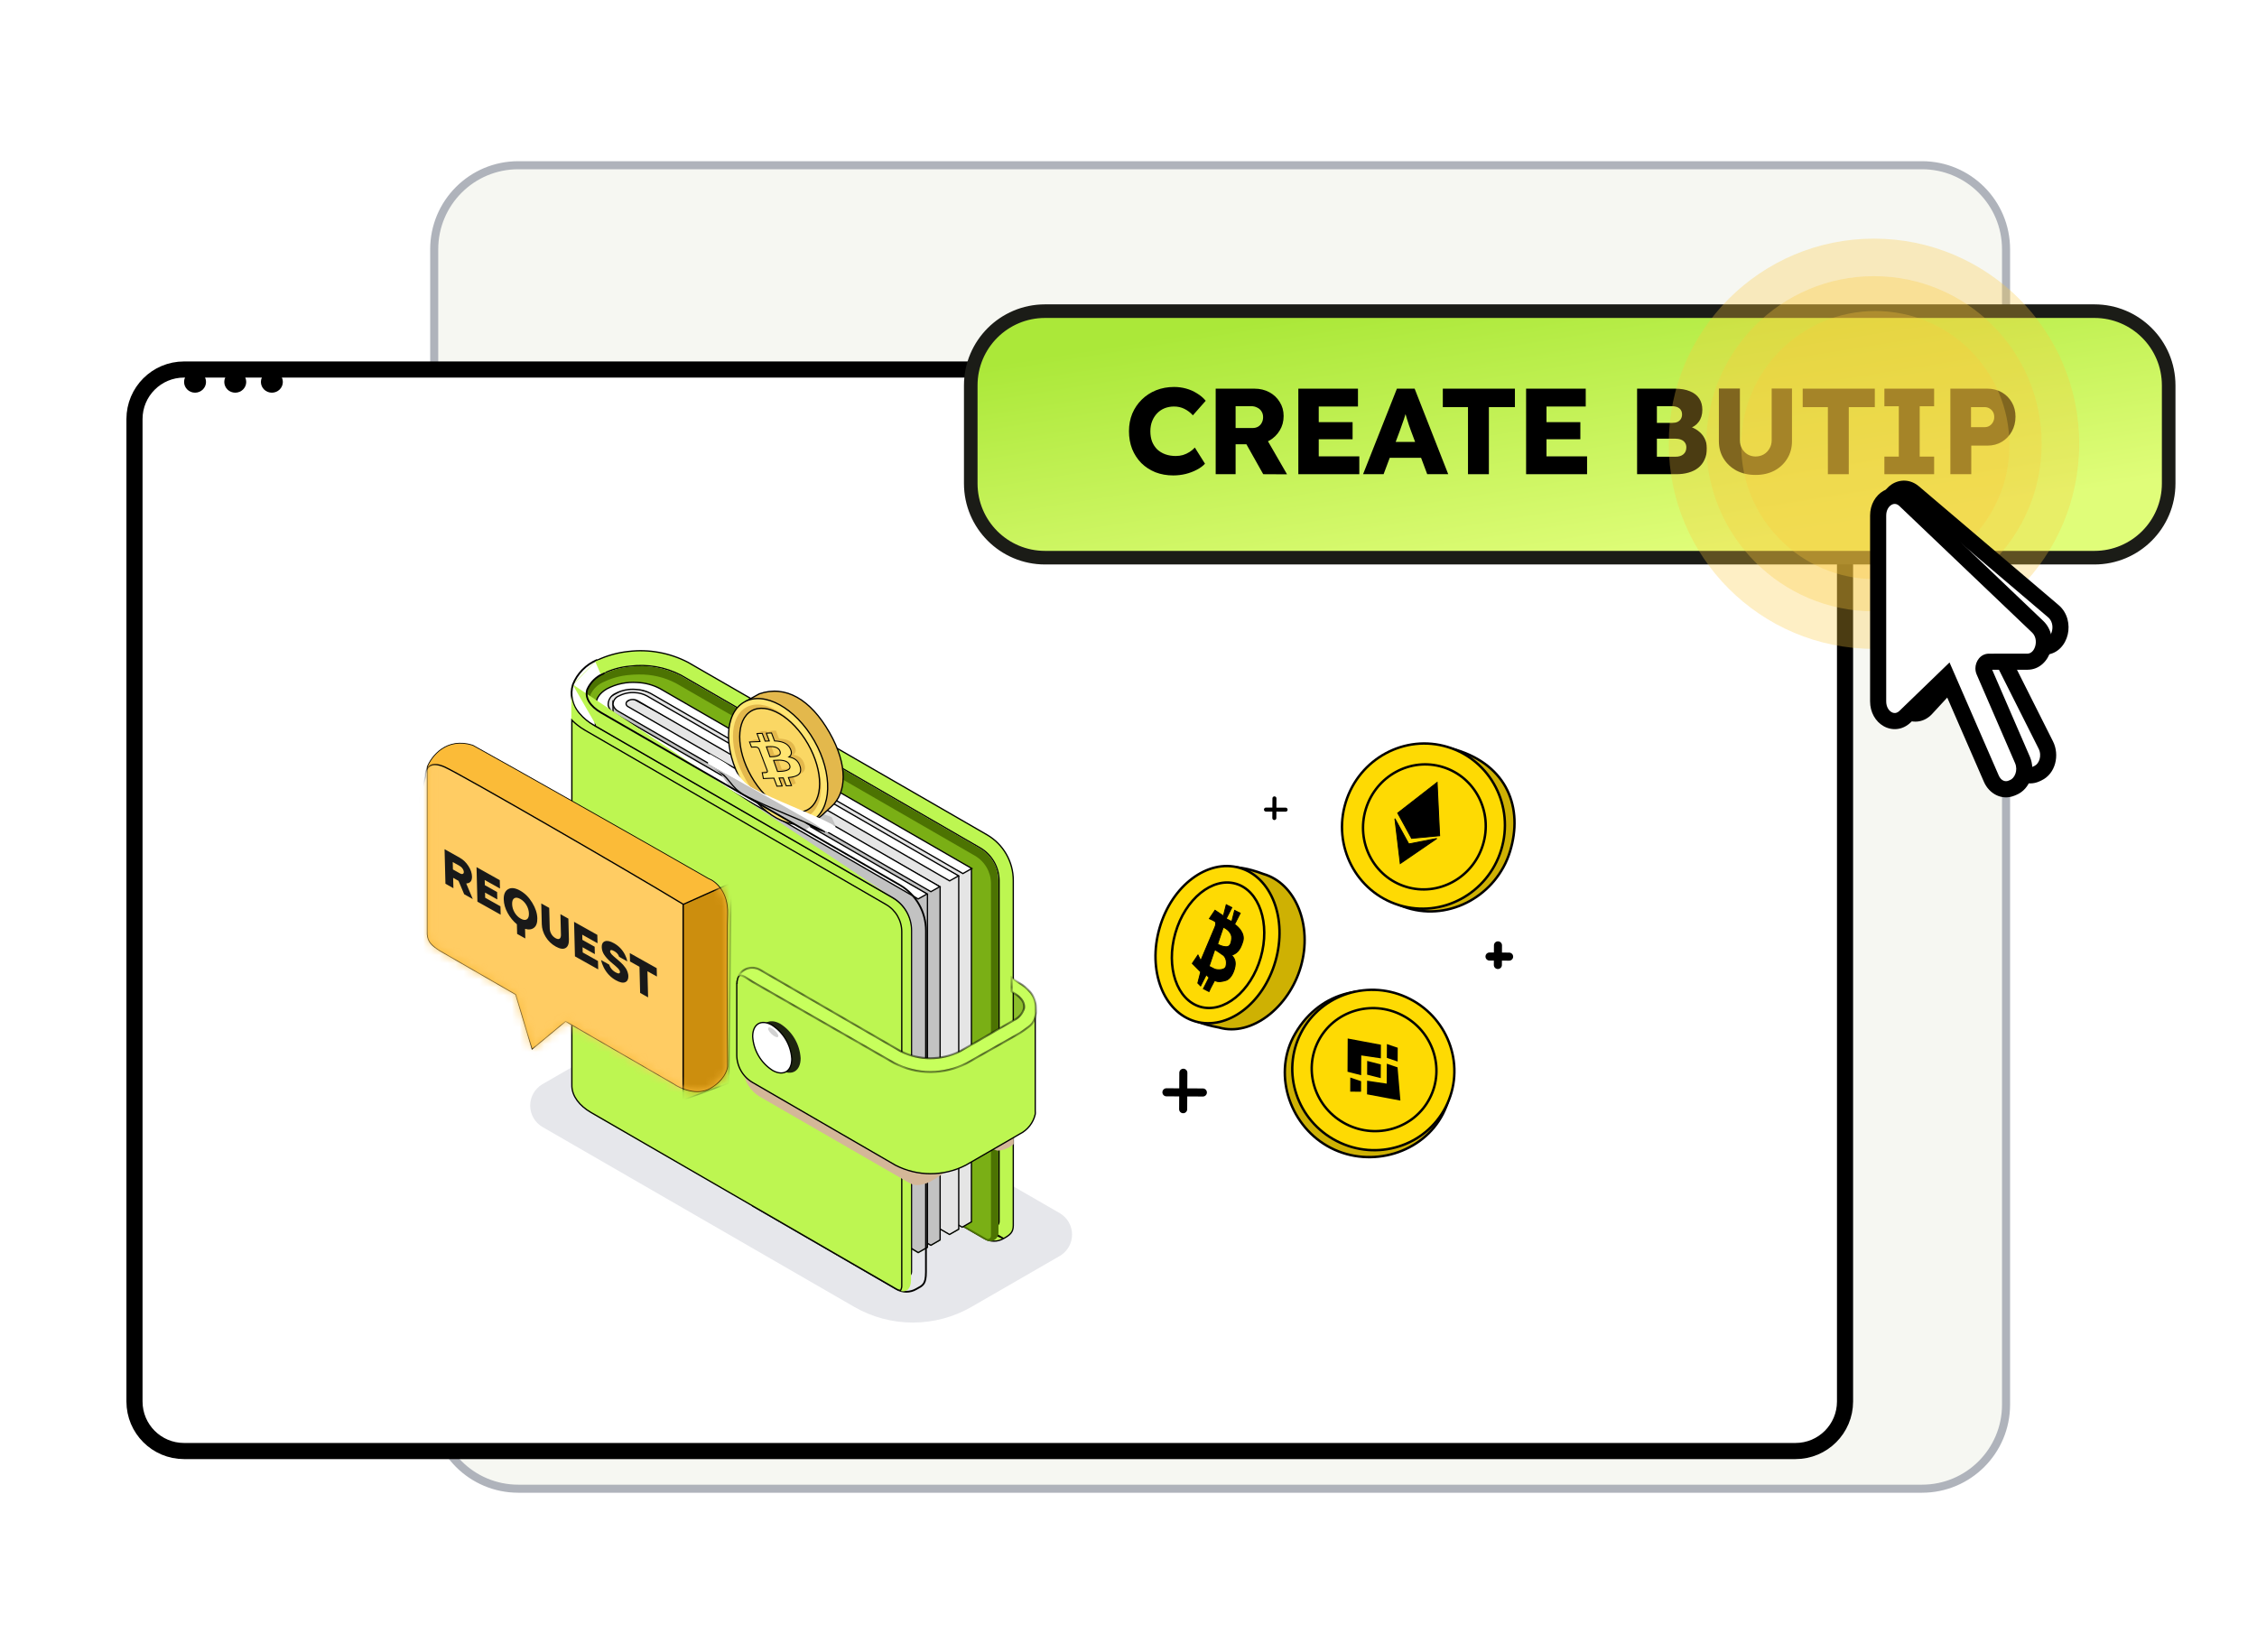 <svg width="280" height="205" viewBox="0 0 280 205" fill="none" xmlns="http://www.w3.org/2000/svg">
<g clip-path="url(#clip0_2037_57410)">
<path d="M64.294 20.5H238.44C244.199 20.5 248.867 25.166 248.867 30.922V174.278C248.867 180.034 244.199 184.7 238.44 184.7H64.294C58.535 184.7 53.867 180.034 53.867 174.278V30.922C53.867 25.166 58.535 20.5 64.294 20.5Z" fill="#F6F7F2" stroke="#AFB3BB"/>
<g filter="url(#filter0_d_2037_57410)">
<path d="M222.745 41.162H22.829C19.058 41.162 16 44.218 16 47.989V169.882C16 173.652 19.058 176.709 22.829 176.709H222.745C226.517 176.709 229.574 173.652 229.574 169.882V47.989C229.574 44.218 226.517 41.162 222.745 41.162Z" fill="white"/>
<path d="M222.746 41.845H22.83C19.435 41.845 16.684 44.595 16.684 47.989V169.882C16.684 173.275 19.435 176.026 22.83 176.026H222.746C226.14 176.026 228.892 173.275 228.892 169.882V47.989C228.892 44.595 226.14 41.845 222.746 41.845Z" stroke="black" stroke-width="2"/>
</g>
<path d="M187.329 105.646C185.66 111.062 179.905 114.282 174.615 112.655C169.324 111.028 166.38 105.134 168.049 99.717C169.719 94.3 175.371 91.412 180.662 93.039C186.98 94.983 188.999 100.229 187.329 105.646Z" fill="#CEB103"/>
<path d="M187.329 105.646C185.66 111.062 179.905 114.282 174.615 112.655C169.324 111.028 166.38 105.134 168.049 99.717C169.719 94.3 175.371 91.412 180.662 93.039C186.98 94.983 188.999 100.229 187.329 105.646Z" stroke="black" stroke-width="0.301"/>
<path d="M173.566 112.299C178.89 113.935 184.561 110.87 186.232 105.454C187.903 100.037 184.941 94.32 179.617 92.684C174.293 91.048 168.622 94.113 166.951 99.529C165.28 104.945 168.242 110.663 173.566 112.299Z" fill="#FEDA03" stroke="black" stroke-width="0.301"/>
<path fill-rule="evenodd" clip-rule="evenodd" d="M178.599 103.683L178.285 97.07L173.397 100.873L175.12 104.013L178.599 103.683ZM173.713 107.137L173.046 101.567L174.768 104.707L178.25 104.029L173.713 107.137Z" fill="black"/>
<path d="M178.287 97.071L178.344 97.068L178.339 96.958L178.252 97.026L178.287 97.071ZM178.601 103.683L178.606 103.74L178.661 103.735L178.658 103.681L178.601 103.683ZM173.399 100.873L173.364 100.828L173.326 100.858L173.349 100.9L173.399 100.873ZM175.122 104.013L175.072 104.041L175.09 104.074L175.127 104.07L175.122 104.013ZM173.048 101.567L173.098 101.539L172.991 101.574L173.048 101.567ZM173.715 107.138L173.658 107.144L173.669 107.238L173.747 107.184L173.715 107.138ZM174.77 104.707L174.721 104.735L174.74 104.771L174.782 104.763L174.77 104.707ZM178.251 104.029L178.284 104.076L178.241 103.973L178.251 104.029ZM178.23 97.073L178.544 103.686L178.658 103.681L178.344 97.068L178.23 97.073ZM173.434 100.918L178.322 97.116L178.252 97.026L173.364 100.828L173.434 100.918ZM173.349 100.9L175.072 104.041L175.172 103.986L173.449 100.845L173.349 100.9ZM175.127 104.07L178.606 103.74L178.596 103.626L175.116 103.956L175.127 104.07ZM172.991 101.574L173.658 107.144L173.771 107.131L173.104 101.56L172.991 101.574ZM174.821 104.68L173.098 101.539L172.998 101.594L174.721 104.735L174.821 104.68ZM178.241 103.973L174.76 104.651L174.782 104.763L178.263 104.085L178.241 103.973ZM173.747 107.184L178.284 104.076L178.219 103.982L173.683 107.09L173.747 107.184Z" fill="black"/>
<path d="M161.386 119.903C159.916 125.009 155.245 128.636 151.241 127.486C142.576 125.886 145.208 120.785 146.678 115.679C148.148 110.573 149.102 105.561 156.727 108.429C160.731 109.579 162.856 114.797 161.386 119.903Z" fill="#CEB103"/>
<path d="M161.386 119.903C159.916 125.009 155.245 128.636 151.241 127.486C142.576 125.886 145.208 120.785 146.678 115.679C148.148 110.573 149.102 105.561 156.727 108.429C160.731 109.579 162.856 114.797 161.386 119.903Z" stroke="black" stroke-width="0.301"/>
<path d="M148.298 126.728C152.267 127.867 156.713 124.526 158.228 119.263C159.743 114.001 157.753 108.81 153.784 107.671C149.815 106.531 145.37 109.873 143.855 115.135C142.34 120.397 144.329 125.588 148.298 126.728Z" fill="#FEDA03" stroke="black" stroke-width="0.301"/>
<path d="M156.404 118.795C155.795 120.909 154.649 122.649 153.291 123.754C151.932 124.86 150.366 125.327 148.912 124.91C147.459 124.492 146.381 123.265 145.817 121.608C145.254 119.951 145.208 117.868 145.817 115.755C146.425 113.641 147.572 111.901 148.93 110.796C150.288 109.69 151.854 109.223 153.308 109.64C154.762 110.058 155.84 111.285 156.403 112.942C156.966 114.599 157.012 116.682 156.404 118.795Z" stroke="black" stroke-width="0.301"/>
<path d="M174.486 124.165C179.489 126.73 181.5 133.346 179.002 138.208C176.504 143.069 170.109 144.987 165.106 142.423C160.104 139.859 157.934 133.551 160.432 128.69C163.35 123.102 169.483 121.601 174.486 124.165Z" fill="#CEB103"/>
<path d="M174.486 124.165C179.489 126.73 181.5 133.346 179.002 138.208C176.504 143.069 170.109 144.987 165.106 142.423C160.104 139.859 157.934 133.551 160.432 128.69C163.35 123.102 169.483 121.601 174.486 124.165Z" stroke="black" stroke-width="0.301"/>
<path fill-rule="evenodd" clip-rule="evenodd" d="M150.721 115.022C150.8 114.835 150.911 114.477 150.725 114.326C150.604 114.229 150.39 114.137 150.227 114.067C150.138 114.029 150.065 113.997 150.031 113.975L150.732 112.935L151.771 113.636L152.126 112.246L152.82 112.597L152.117 113.985L152.811 114.337L153.166 112.947L153.86 113.299L153.157 114.687C153.566 114.938 154.476 115.784 154.19 116.779C153.832 118.025 153.318 118.327 152.79 118.512C153.081 118.825 153.427 119.257 153.129 120.253C152.83 121.249 152.313 121.579 152.078 121.64C152.055 121.646 152.026 121.654 151.994 121.663C151.707 121.744 151.108 121.915 150.687 121.633C150.635 121.742 150.548 121.904 150.452 122.085C150.284 122.4 150.085 122.771 149.985 123.021L149.291 122.669L149.994 121.281L149.648 120.931L148.945 122.319L148.599 121.97L148.954 120.58L147.916 119.531L148.617 118.491L148.961 119.188L150.721 115.022ZM151.764 115.027L151.058 117.111C151.176 117.265 151.766 117.463 152.1 117.465C152.516 117.467 152.737 117.214 152.8 116.424C152.86 115.688 152.14 115.205 151.764 115.027ZM150.001 119.889L150.707 117.805C150.856 117.896 151.523 118.332 151.747 118.507C152.026 118.724 152.259 119.252 152.087 119.9C151.95 120.418 150.993 120.351 150.694 120.241L150.001 119.889Z" fill="black"/>
<path d="M150.032 113.975L149.985 113.943L149.952 113.991L150.001 114.022L150.032 113.975ZM150.733 112.935L150.765 112.887L150.717 112.855L150.686 112.902L150.733 112.935ZM151.773 113.636L151.741 113.683L151.808 113.728L151.828 113.65L151.773 113.636ZM152.128 112.246L152.153 112.195L152.09 112.162L152.072 112.231L152.128 112.246ZM152.821 112.597L152.872 112.623L152.898 112.572L152.847 112.546L152.821 112.597ZM152.119 113.985L152.068 113.959L152.042 114.01L152.093 114.036L152.119 113.985ZM152.812 114.337L152.787 114.388L152.85 114.42L152.868 114.351L152.812 114.337ZM153.167 112.947L153.193 112.896L153.129 112.864L153.112 112.933L153.167 112.947ZM153.861 113.298L153.912 113.324L153.937 113.273L153.887 113.247L153.861 113.298ZM153.158 114.687L153.107 114.661L153.084 114.707L153.128 114.735L153.158 114.687ZM152.791 118.512L152.772 118.458L152.69 118.487L152.749 118.551L152.791 118.512ZM150.689 121.632L150.72 121.585L150.665 121.548L150.637 121.608L150.689 121.632ZM149.986 123.021L149.96 123.071L150.016 123.1L150.039 123.042L149.986 123.021ZM149.292 122.669L149.241 122.643L149.215 122.694L149.266 122.72L149.292 122.669ZM149.995 121.281L150.046 121.307L150.064 121.27L150.035 121.241L149.995 121.281ZM149.649 120.931L149.689 120.891L149.634 120.835L149.598 120.906L149.649 120.931ZM148.946 122.319L148.905 122.359L148.961 122.416L148.997 122.345L148.946 122.319ZM148.6 121.97L148.545 121.955L148.537 121.987L148.559 122.01L148.6 121.97ZM148.955 120.58L149.01 120.594L149.018 120.563L148.996 120.54L148.955 120.58ZM147.917 119.531L147.87 119.499L147.844 119.538L147.876 119.571L147.917 119.531ZM148.618 118.491L148.669 118.465L148.625 118.377L148.571 118.458L148.618 118.491ZM148.962 119.188L148.911 119.213L148.966 119.325L149.015 119.21L148.962 119.188ZM151.059 117.111L151.005 117.093L150.996 117.122L151.014 117.146L151.059 117.111ZM151.766 115.027L151.79 114.976L151.732 114.948L151.711 115.009L151.766 115.027ZM150.708 117.805L150.738 117.756L150.677 117.719L150.654 117.787L150.708 117.805ZM150.002 119.889L149.948 119.871L149.932 119.918L149.976 119.94L150.002 119.889ZM150.696 120.241L150.67 120.292L150.673 120.293L150.676 120.294L150.696 120.241ZM150.69 114.37C150.76 114.427 150.781 114.528 150.767 114.654C150.754 114.778 150.708 114.908 150.67 115L150.775 115.044C150.815 114.949 150.865 114.807 150.881 114.667C150.895 114.529 150.879 114.376 150.761 114.282L150.69 114.37ZM150.206 114.119C150.371 114.19 150.577 114.279 150.69 114.37L150.761 114.282C150.633 114.178 150.41 114.083 150.251 114.014L150.206 114.119ZM150.001 114.022C150.04 114.048 150.12 114.082 150.206 114.119L150.251 114.014C150.159 113.975 150.092 113.945 150.063 113.927L150.001 114.022ZM150.686 112.902L149.985 113.943L150.079 114.006L150.78 112.966L150.686 112.902ZM151.804 113.588L150.765 112.887L150.701 112.982L151.741 113.683L151.804 113.588ZM152.072 112.231L151.717 113.621L151.828 113.65L152.183 112.26L152.072 112.231ZM152.847 112.546L152.153 112.195L152.102 112.297L152.796 112.648L152.847 112.546ZM152.169 114.011L152.872 112.623L152.77 112.571L152.068 113.959L152.169 114.011ZM152.838 114.286L152.144 113.934L152.093 114.036L152.787 114.388L152.838 114.286ZM153.112 112.933L152.757 114.323L152.868 114.351L153.223 112.961L153.112 112.933ZM153.887 113.247L153.193 112.896L153.142 112.998L153.835 113.349L153.887 113.247ZM153.209 114.712L153.912 113.324L153.81 113.272L153.107 114.661L153.209 114.712ZM154.245 116.795C154.395 116.276 154.231 115.798 153.983 115.422C153.735 115.047 153.399 114.767 153.188 114.638L153.128 114.735C153.327 114.857 153.65 115.126 153.888 115.485C154.125 115.844 154.273 116.287 154.136 116.764L154.245 116.795ZM152.81 118.565C153.078 118.472 153.348 118.346 153.597 118.083C153.844 117.819 154.065 117.423 154.245 116.795L154.136 116.764C153.959 117.381 153.744 117.759 153.513 118.004C153.283 118.249 153.032 118.367 152.772 118.458L152.81 118.565ZM153.184 120.269C153.336 119.763 153.326 119.394 153.236 119.109C153.146 118.825 152.979 118.631 152.833 118.473L152.749 118.551C152.894 118.706 153.045 118.885 153.127 119.144C153.208 119.402 153.222 119.747 153.075 120.237L153.184 120.269ZM152.094 121.695C152.353 121.627 152.882 121.279 153.184 120.269L153.075 120.237C152.781 121.219 152.276 121.53 152.065 121.584L152.094 121.695ZM152.011 121.718C152.044 121.708 152.071 121.701 152.094 121.695L152.065 121.584C152.041 121.591 152.012 121.599 151.98 121.608L152.011 121.718ZM150.657 121.68C150.882 121.831 151.152 121.859 151.396 121.841C151.641 121.823 151.868 121.758 152.011 121.718L151.98 121.608C151.836 121.649 151.619 121.71 151.388 121.727C151.156 121.744 150.916 121.716 150.72 121.585L150.657 121.68ZM150.503 122.112C150.6 121.931 150.687 121.768 150.74 121.657L150.637 121.608C150.586 121.715 150.5 121.876 150.402 122.058L150.503 122.112ZM150.039 123.042C150.138 122.795 150.334 122.428 150.503 122.112L150.402 122.058C150.235 122.371 150.035 122.746 149.933 122.999L150.039 123.042ZM149.266 122.72L149.96 123.071L150.012 122.97L149.318 122.618L149.266 122.72ZM149.944 121.255L149.241 122.643L149.343 122.695L150.046 121.307L149.944 121.255ZM149.608 120.971L149.954 121.321L150.035 121.241L149.689 120.891L149.608 120.971ZM148.997 122.345L149.7 120.957L149.598 120.906L148.895 122.294L148.997 122.345ZM148.559 122.01L148.905 122.359L148.987 122.279L148.641 121.93L148.559 122.01ZM148.9 120.565L148.545 121.955L148.655 121.984L149.01 120.594L148.9 120.565ZM147.876 119.571L148.914 120.62L148.996 120.54L147.958 119.491L147.876 119.571ZM148.571 118.458L147.87 119.499L147.965 119.562L148.665 118.522L148.571 118.458ZM149.013 119.163L148.669 118.465L148.567 118.516L148.911 119.213L149.013 119.163ZM150.67 115L148.91 119.166L149.015 119.21L150.775 115.044L150.67 115ZM151.113 117.129L151.819 115.045L151.711 115.009L151.005 117.093L151.113 117.129ZM152.101 117.408C151.943 117.407 151.719 117.359 151.517 117.291C151.418 117.257 151.325 117.219 151.252 117.181C151.175 117.141 151.126 117.104 151.104 117.077L151.014 117.146C151.052 117.195 151.12 117.241 151.199 117.282C151.279 117.324 151.377 117.364 151.481 117.399C151.688 117.469 151.925 117.521 152.101 117.522L152.101 117.408ZM152.745 116.419C152.713 116.812 152.643 117.06 152.537 117.208C152.436 117.351 152.296 117.409 152.101 117.408L152.101 117.522C152.323 117.523 152.501 117.455 152.63 117.274C152.755 117.099 152.827 116.826 152.859 116.429L152.745 116.419ZM151.741 115.079C151.925 115.166 152.192 115.327 152.405 115.555C152.618 115.783 152.773 116.073 152.745 116.419L152.859 116.429C152.89 116.039 152.715 115.719 152.488 115.477C152.263 115.235 151.982 115.066 151.79 114.976L151.741 115.079ZM150.654 117.787L149.948 119.871L150.056 119.907L150.762 117.823L150.654 117.787ZM151.783 118.461C151.557 118.285 150.887 117.848 150.738 117.756L150.678 117.854C150.827 117.945 151.492 118.379 151.713 118.552L151.783 118.461ZM152.143 119.915C152.32 119.248 152.082 118.695 151.783 118.461L151.713 118.552C151.972 118.753 152.2 119.257 152.033 119.885L152.143 119.915ZM150.676 120.294C150.835 120.353 151.158 120.397 151.459 120.362C151.756 120.328 152.065 120.211 152.143 119.915L152.033 119.885C151.975 120.107 151.737 120.215 151.446 120.249C151.16 120.282 150.855 120.239 150.715 120.187L150.676 120.294ZM149.976 119.94L150.67 120.292L150.721 120.19L150.028 119.838L149.976 119.94Z" fill="black"/>
<path d="M179.349 137.354C181.852 132.484 179.862 126.476 174.905 123.935C169.947 121.394 163.9 123.283 161.398 128.154C158.896 133.024 160.886 139.032 165.843 141.573C170.8 144.114 176.847 142.225 179.349 137.354Z" fill="#FEDA03" stroke="black" stroke-width="0.301"/>
<path d="M168.725 130.771L168.712 133.207L167.323 132.851L167.343 129.024L171.164 129.74L171.157 131.131L168.725 130.771Z" fill="black"/>
<path d="M167.657 135.289L167.664 133.897L168.705 134.25L168.7 135.294L167.657 135.289Z" fill="black"/>
<path d="M169.743 135.647L169.75 134.255L172.183 134.616L172.195 132.18L173.236 132.534L173.565 136.362L169.743 135.647Z" fill="black"/>
<path d="M172.2 131.136L172.207 129.745L173.248 130.098L173.241 131.49L172.2 131.136Z" fill="black"/>
<path d="M169.754 133.212L169.761 131.82L171.151 132.175L171.143 133.567L169.754 133.212Z" fill="black"/>
<path d="M168.725 130.771L168.712 133.207L167.323 132.851L167.343 129.024L171.164 129.74L171.157 131.131L168.725 130.771Z" stroke="black" stroke-width="0.301"/>
<path d="M167.657 135.289L167.664 133.897L168.705 134.25L168.7 135.294L167.657 135.289Z" stroke="black" stroke-width="0.301"/>
<path d="M169.743 135.647L169.75 134.255L172.183 134.616L172.195 132.18L173.236 132.534L173.565 136.362L169.743 135.647Z" stroke="black" stroke-width="0.301"/>
<path d="M172.2 131.136L172.207 129.745L173.248 130.098L173.241 131.49L172.2 131.136Z" stroke="black" stroke-width="0.301"/>
<path d="M169.754 133.212L169.761 131.82L171.151 132.175L171.143 133.567L169.754 133.212Z" stroke="black" stroke-width="0.301"/>
<path d="M173.937 125.95C177.756 127.908 179.295 132.52 177.378 136.25C175.462 139.981 170.813 141.422 166.994 139.464C163.175 137.507 161.636 132.895 163.552 129.164C165.469 125.433 170.118 123.993 173.937 125.95Z" stroke="black" stroke-width="0.301"/>
<path d="M183.966 104.824C182.701 108.926 178.426 111.25 174.418 110.018C170.411 108.785 168.184 104.462 169.449 100.359C170.714 96.257 174.989 93.933 178.996 95.166C183.004 96.398 185.23 100.722 183.966 104.824Z" stroke="black" stroke-width="0.301"/>
<path d="M144.705 135.519L149.226 135.542M146.804 133.094L146.781 137.617" stroke="black" stroke-linecap="round"/>
<path d="M184.785 118.675L187.219 118.688M185.836 117.289L185.823 119.724" stroke="black" stroke-linecap="round"/>
<path d="M157.055 100.442L159.489 100.454M158.105 99.055L158.093 101.491" stroke="black" stroke-width="0.5" stroke-linecap="round"/>
<g style="mix-blend-mode:multiply">
<path d="M67.264 134.531L78.241 128.196C80.454 126.918 82.964 126.244 85.52 126.244C88.076 126.244 90.586 126.918 92.799 128.196L131.507 150.534C131.962 150.808 132.338 151.194 132.6 151.656C132.861 152.118 132.998 152.639 132.998 153.17C132.998 153.7 132.861 154.222 132.6 154.683C132.338 155.145 131.962 155.531 131.507 155.805L120.524 162.14C118.311 163.416 115.802 164.087 113.248 164.087C110.694 164.087 108.185 163.416 105.972 162.14L67.264 139.802C66.81 139.528 66.433 139.142 66.171 138.68C65.91 138.219 65.773 137.696 65.773 137.167C65.773 136.636 65.91 136.114 66.171 135.652C66.433 135.191 66.81 134.804 67.264 134.531Z" fill="#E6E7EB"/>
</g>
<path d="M125.247 122.059C125.247 122.059 127.499 122.471 127.499 125.509V132.379H124.656L125.247 122.059Z" fill="#8BBE2B"/>
<path d="M124.505 153.661L124.507 153.66C124.895 153.445 125.193 153.257 125.396 153.017C125.595 152.781 125.706 152.488 125.706 152.054V109.216C125.705 108.076 125.405 106.955 124.836 105.967C124.267 104.977 123.449 104.155 122.463 103.58L85.362 82.178C83.087 80.992 80.507 80.521 77.96 80.826C76.637 80.964 75.346 81.321 74.141 81.882L74.936 83.524C75.95 83.043 77.043 82.748 78.162 82.653C80.33 82.376 82.531 82.764 84.473 83.767L84.475 83.768L121.558 105.171C122.274 105.58 122.869 106.167 123.287 106.877C123.705 107.586 123.93 108.392 123.94 109.216V151.587C123.939 151.696 123.908 151.804 123.851 151.899C123.796 151.994 123.716 152.072 123.62 152.125C123.528 152.182 123.421 152.211 123.312 152.211C123.203 152.211 123.097 152.182 123.004 152.125C123.004 152.125 123.004 152.125 123.003 152.124L114.926 147.475L114.188 147.051L113.013 146.369L92.862 134.732L88.173 132.032L124.505 153.661ZM124.505 153.661C124.142 153.876 123.728 153.989 123.306 153.989C122.884 153.989 122.47 153.876 122.107 153.661L114.981 149.565M124.505 153.661L114.981 149.565ZM114.981 149.565L113.067 148.458L84.5 131.974L84.497 131.974C82.557 130.964 80.356 130.57 78.186 130.841C77.088 130.953 76.016 131.241 75.01 131.695L74.233 130.095C75.416 129.544 76.684 129.197 77.984 129.07C79.324 128.926 81.374 129.383 83.344 130.021C85.312 130.658 87.187 131.472 88.173 132.032L114.981 149.565Z" fill="#BDF651"/>
<path d="M124.505 153.661L124.507 153.66C124.895 153.445 125.193 153.257 125.396 153.017C125.595 152.781 125.706 152.488 125.706 152.054V109.216C125.705 108.076 125.405 106.955 124.836 105.967C124.267 104.977 123.449 104.155 122.463 103.58L85.362 82.178C83.087 80.992 80.507 80.521 77.96 80.826C76.637 80.964 75.346 81.321 74.141 81.882L74.936 83.524C75.95 83.043 77.043 82.748 78.162 82.653C80.33 82.376 82.531 82.764 84.473 83.767L84.475 83.768L121.558 105.171C122.274 105.58 122.869 106.167 123.287 106.877C123.705 107.586 123.93 108.392 123.94 109.216V151.587C123.939 151.696 123.908 151.804 123.851 151.899C123.796 151.994 123.716 152.072 123.62 152.125C123.528 152.182 123.421 152.211 123.312 152.211C123.203 152.211 123.097 152.182 123.004 152.125C123.004 152.125 123.004 152.125 123.003 152.124L114.926 147.475L114.188 147.051L113.013 146.369L92.862 134.732L88.173 132.032M124.505 153.661L88.173 132.032M124.505 153.661C124.142 153.876 123.728 153.989 123.306 153.989C122.884 153.989 122.47 153.876 122.107 153.661L114.981 149.565M124.505 153.661L114.981 149.565M88.173 132.032C87.187 131.472 85.312 130.658 83.344 130.021C81.374 129.383 79.324 128.926 77.984 129.07C76.684 129.197 75.416 129.544 74.233 130.095L75.01 131.695C76.016 131.241 77.088 130.953 78.186 130.841C80.356 130.57 82.557 130.964 84.497 131.974L84.5 131.974L113.067 148.458L114.981 149.565M88.173 132.032L114.981 149.565" stroke="black" stroke-width="0.159"/>
<path d="M121.52 105.225L84.429 83.822C82.499 82.825 80.31 82.437 78.154 82.708C77.026 82.816 75.925 83.118 74.899 83.6C73.994 83.962 73.262 84.658 72.856 85.544C72.542 86.528 73.183 87.586 74.56 88.385L111.675 109.794C112.67 110.371 113.498 111.199 114.073 112.196C114.648 113.192 114.953 114.321 114.954 115.472V145.75L113.859 145.036L113.041 148.517L122.061 153.721L122.307 153.856C122.466 153.946 122.647 153.993 122.83 153.993C123.013 153.992 123.192 153.942 123.351 153.85C123.509 153.759 123.64 153.626 123.731 153.467C123.822 153.309 123.87 153.129 123.87 152.946V109.223C123.862 108.409 123.641 107.612 123.228 106.91C122.816 106.209 122.227 105.628 121.52 105.225Z" fill="#4C7302"/>
<path d="M122.569 153.714C122.503 153.717 122.439 153.7 122.384 153.665L113.555 148.578L114.041 146.518L115.37 147.385V115.865C115.368 114.597 115.035 113.352 114.402 112.253C113.769 111.155 112.859 110.241 111.764 109.603L74.674 88.206C73.597 87.591 73.062 86.798 73.265 86.152C73.62 85.432 74.229 84.868 74.976 84.571C75.929 84.122 76.953 83.843 78.003 83.747C78.412 83.704 78.822 83.681 79.233 83.68C80.846 83.648 82.44 84.024 83.867 84.774L120.956 106.177C121.558 106.529 122.057 107.03 122.405 107.633C122.753 108.236 122.936 108.92 122.938 109.616V153.339C122.938 153.389 122.928 153.439 122.91 153.485C122.89 153.531 122.862 153.574 122.827 153.609C122.757 153.674 122.665 153.711 122.569 153.714Z" fill="#7AAF15"/>
<path d="M80.682 85.924L80.685 85.925L120.514 107.788V151.594L119.369 152.253L117.431 151.134L117.409 151.1L117.319 150.966L116.967 150.443L115.63 148.456C114.479 146.744 112.833 144.297 110.857 141.358C106.905 135.48 101.629 127.633 96.337 119.757C91.045 111.882 85.737 103.978 81.719 97.986C77.7 91.992 74.974 87.915 74.844 87.69C74.787 87.588 74.771 87.489 74.787 87.391C74.805 87.291 74.855 87.188 74.936 87.083C75.099 86.872 75.371 86.662 75.686 86.461C75.951 86.292 76.24 86.131 76.51 85.981C76.559 85.954 76.608 85.926 76.656 85.9C76.962 85.729 77.234 85.571 77.386 85.435C77.447 85.381 77.541 85.342 77.668 85.32C77.794 85.299 77.945 85.295 78.114 85.305C78.451 85.325 78.85 85.401 79.232 85.493C79.615 85.585 79.98 85.694 80.249 85.779C80.383 85.822 80.493 85.859 80.57 85.885C80.609 85.898 80.639 85.909 80.659 85.916L80.682 85.924Z" fill="#E5E5E5" stroke="black" stroke-width="0.159"/>
<path d="M115.487 154.57L116.718 153.874L77.954 131.493C77.9 131.466 77.853 131.429 77.814 131.381C77.776 131.335 77.748 131.28 77.733 131.222C77.728 131.145 77.748 131.069 77.789 131.002C77.829 130.937 77.889 130.885 77.96 130.853C78.149 130.754 78.363 130.71 78.576 130.724C78.741 130.728 78.904 130.772 79.049 130.853L117.813 153.229L119.043 152.534L80.28 130.158C79.818 129.907 79.304 129.766 78.778 129.746C78.082 129.692 77.385 129.838 76.766 130.164C76.531 130.25 76.33 130.408 76.192 130.616C76.053 130.825 75.985 131.071 75.998 131.32C76.044 131.509 76.131 131.684 76.253 131.834C76.376 131.984 76.53 132.105 76.705 132.188L115.487 154.57Z" fill="#6D9047"/>
<path d="M78.388 86.617L118.939 108.699V152.498L117.795 153.157L115.44 151.792L77.422 87.259L78.388 86.617Z" fill="#E5E5E5" stroke="black" stroke-width="0.159"/>
<path d="M76.051 86.996L116.63 110.033V153.833L115.484 154.498L76.051 131.734V86.996Z" fill="#C2C2C2" stroke="black" stroke-width="0.159"/>
<path d="M75.182 129.273C75.728 128.979 76.315 128.771 76.924 128.657C77.121 128.965 77.305 129.273 77.471 129.593C77.089 129.667 76.722 129.803 76.382 129.992C76.108 130.105 75.877 130.302 75.721 130.553C75.564 130.805 75.49 131.099 75.508 131.394C75.567 131.621 75.674 131.832 75.823 132.013C75.972 132.194 76.159 132.34 76.37 132.44L115.133 154.803L113.902 155.504L75.139 133.135C74.807 132.978 74.514 132.75 74.283 132.466C74.05 132.181 73.885 131.849 73.798 131.493C73.681 130.656 74.179 129.857 75.182 129.273Z" fill="#7B9A5B"/>
<path d="M73.859 131.021V87.02L77.235 89.798L77.239 89.801L77.244 89.804L115.059 110.943V154.742L113.916 155.402L73.859 131.021Z" fill="#C2C2C2" stroke="black" stroke-width="0.159"/>
<path d="M81.894 85.444L120.562 107.752L119.456 108.382L80.722 86.031L80.721 86.03C80.144 85.723 79.503 85.552 78.85 85.531C77.988 85.459 77.123 85.636 76.358 86.041C76.074 86.16 75.834 86.364 75.671 86.625C75.508 86.888 75.43 87.195 75.45 87.503L75.451 87.509L75.452 87.515C75.513 87.749 75.625 87.968 75.78 88.155C75.933 88.342 76.126 88.493 76.344 88.599L115.012 110.907L113.906 111.531L75.186 89.18L75.183 89.179C74.878 89.016 74.612 88.789 74.403 88.514C74.194 88.239 74.047 87.922 73.972 87.585C73.837 86.811 74.311 86.033 75.301 85.456C76.46 84.848 77.765 84.578 79.069 84.676L79.071 84.676C80.058 84.716 81.022 84.978 81.893 85.443L81.894 85.444Z" fill="white" stroke="black" stroke-width="0.159"/>
<path d="M80.248 86.336L118.917 108.662L117.811 109.287L79.078 86.929L79.076 86.929C78.922 86.844 78.752 86.795 78.576 86.786C78.352 86.772 78.129 86.821 77.931 86.927C77.85 86.962 77.782 87.021 77.735 87.096C77.688 87.171 77.665 87.26 77.668 87.348L77.669 87.355L77.671 87.361C77.688 87.428 77.719 87.492 77.763 87.546C77.806 87.6 77.86 87.645 77.922 87.676L116.591 110.003L115.485 110.628L76.734 88.264L76.73 88.262C76.564 88.181 76.418 88.065 76.301 87.922C76.186 87.781 76.102 87.617 76.056 87.441C76.045 87.206 76.11 86.973 76.24 86.776C76.371 86.578 76.562 86.427 76.785 86.345L76.792 86.342C77.402 86.026 78.087 85.886 78.772 85.937L78.773 85.937C79.289 85.957 79.793 86.094 80.248 86.335C80.248 86.335 80.248 86.336 80.248 86.336Z" fill="white" stroke="black" stroke-width="0.159"/>
<path d="M103.697 102.495L100.375 101.535L100.633 100.483L103.162 101.369L103.697 102.495Z" fill="#C2C2C2"/>
<path d="M102.904 90.884C105.238 94.973 105.032 98.395 103.131 100.078C102.832 100.343 102.599 100.564 102.4 100.751C102.374 100.776 102.349 100.799 102.324 100.823C102.109 101.026 101.932 101.189 101.748 101.331C101.387 101.612 100.994 101.816 100.211 102.081C99.19 101.821 98.01 100.99 96.887 99.878C95.76 98.762 94.697 97.37 93.919 96.008C93.025 94.441 92.415 92.686 92.162 91.07C91.91 89.461 92.015 87.997 92.537 86.992C92.83 86.832 93.055 86.71 93.251 86.605C93.586 86.424 93.837 86.288 94.2 86.081C95.843 85.514 97.433 85.695 98.904 86.524C100.379 87.356 101.737 88.84 102.904 90.884Z" fill="#E3B84C" stroke="black" stroke-width="0.159"/>
<path d="M101.023 91.907C102.188 93.948 102.734 96.083 102.679 97.881C102.623 99.682 101.966 101.135 100.736 101.837C99.507 102.538 97.921 102.364 96.342 101.496C94.764 100.629 93.204 99.072 92.039 97.031C90.874 94.99 90.328 92.856 90.383 91.057C90.438 89.257 91.096 87.803 92.325 87.102C93.555 86.4 95.141 86.575 96.72 87.442C98.298 88.31 99.858 89.866 101.023 91.907Z" fill="#FFE572" stroke="black" stroke-width="0.159"/>
<path d="M100.245 101.242C102.394 100.017 102.414 96.007 100.29 92.287C98.166 88.567 94.703 86.545 92.555 87.77C90.406 88.996 90.386 93.005 92.509 96.725C94.633 100.445 98.096 102.468 100.245 101.242Z" fill="#E3B84C"/>
<path d="M100.24 92.317C101.21 94.016 101.688 95.778 101.681 97.253C101.674 98.729 101.18 99.903 100.221 100.449C99.262 100.996 98 100.824 96.725 100.08C95.451 99.336 94.176 98.027 93.207 96.328C92.237 94.629 91.758 92.867 91.766 91.392C91.773 89.916 92.267 88.742 93.225 88.195C94.184 87.649 95.447 87.821 96.722 88.566C97.995 89.309 99.27 90.618 100.24 92.317Z" fill="#FAD764" stroke="black" stroke-width="0.159"/>
<path fill-rule="evenodd" clip-rule="evenodd" d="M98.583 92.597C98.24 91.883 97.494 91.67 96.639 91.637L96.266 90.643L95.624 90.67L95.188 90.894L95.111 90.691L94.47 90.718L93.87 90.949C93.88 90.963 93.915 91.002 93.961 91.057C94.149 91.274 94.542 91.728 94.436 91.733L94.435 91.73L93.55 91.766L92.949 91.996C92.949 91.996 94.263 92.384 94.258 92.393C94.519 92.382 94.657 92.521 94.727 92.642L95.153 93.774C95.171 93.774 95.195 93.774 95.222 93.776L95.204 93.777C95.188 93.778 95.171 93.778 95.154 93.779L95.75 95.365C95.752 95.372 95.754 95.379 95.755 95.383C95.758 95.395 95.759 95.4 95.757 95.402C95.755 95.403 95.751 95.403 95.742 95.399C95.722 95.393 95.677 95.379 95.589 95.383C95.284 95.501 94.519 95.813 94.519 95.813L95.262 96.322L96.097 96.288C96.198 96.284 96.273 96.281 96.354 96.278L96.496 96.273L96.966 97.475L97.577 97.251L97.203 96.256L97.295 96.254C97.43 96.251 97.546 96.249 97.682 96.243L98.115 97.445L98.731 97.202L98.354 96.199C99.412 96.095 100.071 95.808 99.806 94.849C99.593 94.077 99.079 93.75 98.415 93.637C98.72 93.442 98.835 93.118 98.583 92.597ZM95.477 91.664C95.647 91.654 95.364 91.062 95.188 90.894L95.477 91.664ZM98.487 94.652C98.739 95.365 97.615 95.4 97.102 95.416C97.055 95.417 97.013 95.419 96.979 95.42L96.492 94.042C96.534 94.04 96.585 94.036 96.644 94.032C97.163 93.997 98.229 93.923 98.487 94.652ZM96.15 93.595C96.581 93.583 97.521 93.557 97.292 92.912C97.056 92.252 96.166 92.316 95.731 92.347C95.682 92.35 95.639 92.353 95.603 92.355L96.047 93.598C96.076 93.597 96.111 93.596 96.15 93.595Z" fill="#E3B84C"/>
<path fill-rule="evenodd" clip-rule="evenodd" d="M98.038 92.882C97.695 92.171 96.945 91.96 96.087 91.926L95.712 90.936L95.067 90.963L95.432 91.927C95.263 91.934 95.091 91.944 94.92 91.954L94.553 90.984L93.909 91.011L94.283 91.999C94.144 92.008 94.008 92.016 93.874 92.022L93.873 92.019L92.984 92.055L93.228 92.698C93.228 92.698 93.701 92.67 93.696 92.678C93.957 92.668 94.096 92.806 94.166 92.927L94.594 94.055C94.612 94.054 94.636 94.053 94.664 94.056H94.645C94.629 94.057 94.612 94.058 94.595 94.058L95.194 95.638C95.212 95.715 95.21 95.839 95.027 95.847C95.038 95.853 94.559 95.866 94.559 95.866L94.703 96.591L95.542 96.556C95.634 96.552 95.726 96.55 95.816 96.547C95.879 96.544 95.942 96.543 96.004 96.541L96.383 97.542L97.028 97.515L96.652 96.525C96.831 96.521 97.002 96.515 97.169 96.508L97.542 97.494L98.187 97.468L97.808 96.469C98.871 96.366 99.532 96.08 99.266 95.125C99.052 94.356 98.537 94.031 97.869 93.918C98.176 93.725 98.291 93.402 98.038 92.882ZM97.966 94.949C98.219 95.662 97.095 95.697 96.581 95.713C96.535 95.714 96.493 95.715 96.458 95.717L95.972 94.339C96.014 94.337 96.065 94.333 96.124 94.329C96.644 94.293 97.708 94.22 97.966 94.949ZM95.623 93.891C96.054 93.879 96.995 93.853 96.764 93.208C96.529 92.548 95.638 92.612 95.204 92.643C95.155 92.647 95.112 92.65 95.076 92.652L95.519 93.895C95.549 93.894 95.584 93.892 95.623 93.891Z" fill="#FFE572"/>
<path d="M96.089 91.926L96.03 91.945L96.045 91.985L96.087 91.986L96.089 91.926ZM98.04 92.882L97.983 92.907L98 92.94L98.037 92.942L98.04 92.882ZM95.714 90.937L95.773 90.916L95.757 90.874L95.71 90.876L95.714 90.937ZM95.07 90.963L95.066 90.903L94.981 90.906L95.011 90.983L95.07 90.963ZM95.434 91.927L95.438 91.987L95.522 91.983L95.493 91.907L95.434 91.927ZM94.922 91.954L94.863 91.974L94.879 92.017L94.927 92.014L94.922 91.954ZM94.555 90.984L94.614 90.964L94.597 90.922L94.551 90.924L94.555 90.984ZM93.911 91.011L93.907 90.951L93.823 90.954L93.852 91.03L93.911 91.011ZM94.285 91.999L94.29 92.06L94.372 92.055L94.344 91.98L94.285 91.999ZM93.877 92.022L93.819 92.043L93.835 92.084L93.88 92.082L93.877 92.022ZM93.875 92.019L93.934 91.998L93.917 91.957L93.872 91.958L93.875 92.019ZM92.987 92.055L92.983 91.995L92.898 91.998L92.927 92.074L92.987 92.055ZM93.23 92.698L93.171 92.718L93.187 92.761L93.235 92.758L93.23 92.698ZM93.698 92.678L93.643 92.649L93.589 92.743L93.702 92.739L93.698 92.678ZM94.169 92.927L94.229 92.907L94.224 92.898L94.169 92.927ZM94.596 94.055L94.537 94.074L94.553 94.116L94.6 94.115L94.596 94.055ZM94.666 94.056L94.67 94.116V93.996L94.666 94.056ZM94.597 94.058L94.594 93.998L94.51 94.003L94.539 94.079L94.597 94.058ZM95.196 95.638L95.258 95.626L95.255 95.618L95.196 95.638ZM95.029 95.847L95.026 95.787L94.825 95.795L94.997 95.898L95.029 95.847ZM94.561 95.867L94.558 95.806L94.486 95.808L94.499 95.876L94.561 95.867ZM94.705 96.591L94.644 96.601L94.654 96.653L94.709 96.651L94.705 96.591ZM96.006 96.541L96.065 96.521L96.049 96.479L96.003 96.481L96.006 96.541ZM96.385 97.542L96.327 97.561L96.343 97.603L96.389 97.602L96.385 97.542ZM97.03 97.515L97.034 97.576L97.117 97.572L97.089 97.495L97.03 97.515ZM96.654 96.525L96.652 96.465L96.566 96.467L96.596 96.545L96.654 96.525ZM97.171 96.508L97.23 96.489L97.214 96.447L97.167 96.448L97.171 96.508ZM97.544 97.494L97.486 97.514L97.501 97.556L97.548 97.554L97.544 97.494ZM98.189 97.468L98.193 97.528L98.277 97.524L98.248 97.447L98.189 97.468ZM97.81 96.469L97.803 96.409L97.725 96.416L97.751 96.488L97.81 96.469ZM97.871 93.918L97.837 93.867L97.704 93.95L97.862 93.977L97.871 93.918ZM98.04 92.882L98.097 92.857L98.082 92.824L98.044 92.822L98.04 92.882ZM97.969 94.949L97.947 94.892L97.889 94.911L97.909 94.967L97.969 94.949ZM96.46 95.717L96.402 95.735L96.417 95.779L96.465 95.778L96.46 95.717ZM95.974 94.339L95.97 94.278L95.888 94.282L95.914 94.357L95.974 94.339ZM97.969 94.949L97.99 95.006L98.048 94.987L98.028 94.93L97.969 94.949ZM96.766 93.208L96.746 93.151L96.687 93.17L96.707 93.227L96.766 93.208ZM96.766 93.208L96.787 93.265L96.846 93.247L96.826 93.189L96.766 93.208ZM95.078 92.652L95.074 92.592L94.992 92.596L95.019 92.671L95.078 92.652ZM95.522 93.895L95.463 93.913L95.478 93.957L95.525 93.955L95.522 93.895ZM96.087 91.986C96.94 92.02 97.656 92.23 97.983 92.907L98.097 92.857C97.737 92.114 96.953 91.9 96.09 91.866L96.087 91.986ZM95.655 90.956L96.03 91.945L96.147 91.906L95.773 90.916L95.655 90.956ZM95.073 91.023L95.718 90.997L95.71 90.876L95.066 90.903L95.073 91.023ZM95.493 91.907L95.128 90.944L95.011 90.983L95.376 91.946L95.493 91.907ZM94.927 92.014C95.098 92.004 95.27 91.994 95.438 91.987L95.43 91.867C95.26 91.873 95.088 91.883 94.917 91.894L94.927 92.014ZM94.496 91.004L94.863 91.974L94.981 91.934L94.614 90.964L94.496 91.004ZM93.915 91.071L94.559 91.045L94.551 90.924L93.907 90.951L93.915 91.071ZM94.344 91.98L93.969 90.991L93.852 91.03L94.226 92.019L94.344 91.98ZM93.88 92.082C94.015 92.077 94.152 92.068 94.29 92.06L94.28 91.94C94.142 91.948 94.006 91.956 93.873 91.962L93.88 92.082ZM93.817 92.04L93.819 92.043L93.935 92.001L93.934 91.998L93.817 92.04ZM92.99 92.115L93.879 92.079L93.872 91.958L92.983 91.995L92.99 92.115ZM93.289 92.678L93.045 92.035L92.927 92.074L93.171 92.718L93.289 92.678ZM93.753 92.708C93.76 92.697 93.764 92.68 93.758 92.661C93.752 92.645 93.741 92.635 93.736 92.63C93.725 92.623 93.714 92.62 93.713 92.62C93.706 92.618 93.7 92.617 93.698 92.617C93.692 92.616 93.685 92.616 93.679 92.616C93.665 92.616 93.646 92.617 93.624 92.618C93.579 92.62 93.52 92.622 93.462 92.625C93.402 92.628 93.344 92.631 93.299 92.633C93.277 92.635 93.258 92.636 93.245 92.636C93.239 92.637 93.234 92.637 93.231 92.637C93.228 92.637 93.228 92.638 93.227 92.638C93.226 92.638 93.226 92.638 93.225 92.638C93.225 92.638 93.225 92.638 93.23 92.698C93.235 92.758 93.235 92.758 93.235 92.758C93.236 92.758 93.236 92.758 93.237 92.758C93.238 92.758 93.238 92.758 93.241 92.758C93.244 92.758 93.249 92.758 93.255 92.757C93.269 92.756 93.286 92.755 93.309 92.754C93.353 92.752 93.412 92.749 93.47 92.745C93.529 92.742 93.588 92.74 93.63 92.739C93.652 92.738 93.669 92.737 93.68 92.737C93.683 92.737 93.685 92.737 93.687 92.738C93.688 92.738 93.688 92.738 93.689 92.738C93.689 92.738 93.689 92.738 93.688 92.737C93.687 92.737 93.685 92.737 93.682 92.736C93.681 92.735 93.671 92.733 93.66 92.725C93.654 92.722 93.644 92.711 93.639 92.695C93.632 92.677 93.636 92.66 93.643 92.649L93.753 92.708ZM94.224 92.898C94.145 92.763 93.986 92.606 93.694 92.618L93.702 92.739C93.932 92.729 94.051 92.848 94.115 92.956L94.224 92.898ZM94.655 94.034L94.228 92.908L94.11 92.947L94.537 94.074L94.655 94.034ZM94.67 93.996C94.638 93.993 94.612 93.993 94.593 93.994L94.6 94.115C94.616 94.114 94.637 94.114 94.662 94.116L94.67 93.996ZM94.651 94.117L94.67 94.116L94.662 93.995L94.643 93.996L94.651 94.117ZM94.602 94.119C94.619 94.118 94.635 94.117 94.651 94.117L94.643 93.996C94.628 93.997 94.611 93.997 94.594 93.998L94.602 94.119ZM95.255 95.618L94.657 94.039L94.539 94.079L95.137 95.657L95.255 95.618ZM95.033 95.907C95.141 95.903 95.211 95.862 95.244 95.795C95.274 95.736 95.267 95.669 95.257 95.626L95.135 95.649C95.143 95.683 95.143 95.717 95.131 95.741C95.122 95.758 95.1 95.784 95.026 95.787L95.033 95.907ZM94.561 95.867C94.564 95.927 94.564 95.927 94.564 95.927H94.564C94.565 95.927 94.567 95.927 94.569 95.926C94.573 95.926 94.578 95.926 94.584 95.926C94.597 95.925 94.616 95.925 94.638 95.924C94.683 95.923 94.744 95.921 94.802 95.919C94.862 95.917 94.921 95.915 94.965 95.913C94.987 95.912 95.005 95.91 95.019 95.91C95.025 95.909 95.032 95.909 95.037 95.908C95.039 95.907 95.045 95.907 95.052 95.904C95.054 95.903 95.058 95.902 95.063 95.899C95.066 95.897 95.076 95.891 95.084 95.88C95.093 95.864 95.097 95.843 95.086 95.822C95.078 95.806 95.066 95.799 95.062 95.796L94.997 95.898C94.993 95.896 94.981 95.888 94.973 95.873C94.963 95.852 94.966 95.83 94.976 95.816C94.983 95.804 94.993 95.798 94.996 95.795C95.001 95.793 95.004 95.791 95.006 95.791C95.009 95.79 95.012 95.789 95.013 95.789C95.014 95.788 95.015 95.788 95.015 95.788C95.015 95.788 95.014 95.788 95.012 95.789C95.011 95.789 95.009 95.789 95.006 95.789C94.995 95.791 94.978 95.791 94.957 95.792C94.913 95.795 94.855 95.797 94.796 95.799C94.737 95.801 94.677 95.802 94.632 95.804C94.61 95.805 94.591 95.805 94.578 95.805C94.572 95.805 94.567 95.805 94.564 95.805C94.561 95.805 94.56 95.805 94.56 95.805C94.559 95.806 94.559 95.806 94.558 95.806C94.558 95.806 94.558 95.806 94.561 95.867ZM94.767 96.58L94.622 95.856L94.499 95.876L94.644 96.601L94.767 96.58ZM95.54 96.496L94.702 96.531L94.709 96.651L95.548 96.616L95.54 96.496ZM95.815 96.487C95.725 96.49 95.633 96.492 95.54 96.496L95.548 96.616C95.64 96.612 95.731 96.61 95.821 96.607L95.815 96.487ZM96.003 96.481C95.94 96.483 95.878 96.484 95.815 96.487L95.821 96.607C95.885 96.606 95.947 96.603 96.01 96.601L96.003 96.481ZM96.444 97.522L96.065 96.521L95.947 96.561L96.327 97.561L96.444 97.522ZM97.026 97.455L96.382 97.481L96.389 97.602L97.034 97.576L97.026 97.455ZM96.596 96.545L96.971 97.535L97.089 97.495L96.713 96.505L96.596 96.545ZM97.167 96.448C97.001 96.455 96.83 96.461 96.652 96.465L96.657 96.585C96.836 96.582 97.007 96.576 97.175 96.569L97.167 96.448ZM97.603 97.475L97.23 96.489L97.112 96.528L97.486 97.514L97.603 97.475ZM98.185 97.407L97.541 97.433L97.548 97.554L98.193 97.528L98.185 97.407ZM97.751 96.488L98.13 97.487L98.248 97.447L97.87 96.449L97.751 96.488ZM99.207 95.14C99.272 95.372 99.279 95.558 99.241 95.708C99.203 95.857 99.121 95.975 98.998 96.069C98.748 96.261 98.333 96.357 97.803 96.409L97.818 96.528C98.35 96.477 98.797 96.379 99.077 96.164C99.219 96.054 99.319 95.915 99.362 95.738C99.407 95.563 99.397 95.356 99.329 95.11L99.207 95.14ZM97.862 93.977C98.188 94.032 98.472 94.139 98.7 94.322C98.927 94.504 99.104 94.766 99.207 95.14L99.329 95.11C99.219 94.716 99.03 94.431 98.779 94.229C98.53 94.029 98.222 93.916 97.881 93.858L97.862 93.977ZM97.984 92.907C98.107 93.159 98.136 93.356 98.104 93.509C98.072 93.661 97.979 93.777 97.837 93.867L97.907 93.969C98.071 93.865 98.188 93.724 98.227 93.535C98.266 93.349 98.227 93.125 98.097 92.857L97.984 92.907ZM96.586 95.773C96.841 95.765 97.26 95.753 97.584 95.649C97.746 95.599 97.893 95.521 97.982 95.403C98.074 95.28 98.096 95.124 98.028 94.93L97.909 94.967C97.967 95.13 97.944 95.246 97.88 95.331C97.813 95.42 97.694 95.487 97.543 95.535C97.239 95.632 96.839 95.645 96.58 95.653L96.586 95.773ZM96.465 95.778C96.499 95.775 96.54 95.775 96.586 95.773L96.58 95.653C96.534 95.654 96.492 95.655 96.457 95.657L96.465 95.778ZM95.914 94.357L96.402 95.735L96.52 95.699L96.033 94.32L95.914 94.357ZM96.12 94.269C96.062 94.273 96.011 94.277 95.97 94.278L95.978 94.399C96.022 94.397 96.073 94.394 96.131 94.39L96.12 94.269ZM98.028 94.93C97.888 94.536 97.53 94.363 97.157 94.293C96.783 94.223 96.379 94.251 96.12 94.269L96.131 94.39C96.392 94.371 96.78 94.345 97.134 94.411C97.488 94.478 97.791 94.633 97.909 94.967L98.028 94.93ZM97.99 95.006L97.948 94.892H97.947L97.99 95.006ZM96.707 93.227C96.76 93.375 96.743 93.478 96.693 93.552C96.64 93.63 96.546 93.688 96.422 93.73C96.172 93.815 95.84 93.825 95.622 93.831L95.628 93.952C95.841 93.946 96.195 93.936 96.466 93.844C96.602 93.797 96.725 93.728 96.799 93.619C96.874 93.507 96.888 93.364 96.826 93.189L96.707 93.227ZM95.212 92.704C95.43 92.688 95.753 92.665 96.049 92.726C96.344 92.786 96.6 92.925 96.707 93.227L96.826 93.189C96.698 92.831 96.391 92.673 96.073 92.608C95.757 92.543 95.417 92.568 95.2 92.583L95.212 92.704ZM95.082 92.712C95.119 92.711 95.163 92.708 95.212 92.704L95.2 92.583C95.151 92.587 95.109 92.59 95.074 92.592L95.082 92.712ZM95.581 93.876L95.138 92.633L95.019 92.671L95.463 93.913L95.581 93.876ZM95.622 93.831C95.583 93.832 95.548 93.834 95.518 93.834L95.525 93.955C95.555 93.954 95.589 93.953 95.628 93.952L95.622 93.831Z" fill="black"/>
<path d="M100.542 102.494L89.461 96.098L90.464 97.561L99.902 103.011L100.542 102.494Z" fill="#C2C2C2"/>
<path d="M103.676 102.5L102.673 103.306L87.82 94.769L88.054 93.539L89.703 94.48C89.743 94.5 89.782 94.522 89.82 94.548C91.666 95.654 91.666 96.829 93.394 97.783C96.065 99.259 100.618 100.907 103.018 102.168C102.992 102.138 102.958 102.114 102.92 102.1L103.153 102.236C103.203 102.267 103.27 102.297 103.319 102.334C103.373 102.358 103.424 102.387 103.473 102.42L103.676 102.5Z" fill="white"/>
<path d="M113.021 157.78V115.428C113.019 114.614 112.804 113.814 112.396 113.109C111.987 112.404 111.401 111.819 110.694 111.412L73.611 90.003C72.927 89.622 72.319 89.117 71.82 88.514C71.394 88.034 71.098 87.451 70.961 86.823C70.824 86.196 70.851 85.543 71.039 84.929M113.021 157.78C113.023 157.88 112.998 157.979 112.949 158.066C112.899 158.153 112.825 158.224 112.737 158.272M113.021 157.78H113.082ZM113.021 157.78L113.082 157.778V157.78M112.737 158.272C112.651 158.323 112.554 158.35 112.454 158.35C112.355 158.35 112.257 158.323 112.172 158.272M112.737 158.272L112.767 158.326C112.767 158.326 112.767 158.326 112.767 158.326M112.737 158.272L112.769 158.325C112.768 158.325 112.768 158.326 112.767 158.326M112.172 158.272L93.623 147.567C93.621 147.589 93.618 147.612 93.616 147.634M112.172 158.272L112.14 158.325L93.616 147.634M112.172 158.272L112.141 158.326L112.14 158.325C112.235 158.381 112.344 158.411 112.454 158.411C112.565 158.411 112.673 158.382 112.767 158.326M93.616 147.634L93.557 147.6C93.486 148.267 93.402 148.933 93.312 149.6M93.616 147.634C93.546 148.278 93.466 148.923 93.379 149.567ZM93.312 149.6L111.211 159.963ZM93.312 149.6L93.374 149.608C93.375 149.594 93.377 149.581 93.379 149.567M93.312 149.6L93.343 149.546L93.379 149.567M111.211 159.963C111.587 160.177 112.01 160.291 112.442 160.295ZM111.211 159.963L111.242 159.911C111.608 160.118 112.021 160.23 112.442 160.234M111.211 159.963L111.242 159.911L93.379 149.567M112.442 160.295C112.874 160.294 113.299 160.18 113.673 159.963C113.748 159.92 113.82 159.88 113.889 159.843C114.537 159.486 114.903 159.283 114.903 157.811V115.471C114.907 114.327 114.611 113.201 114.046 112.205C113.481 111.209 112.665 110.379 111.679 109.795L74.589 88.391C73.211 87.592 72.571 86.546 72.885 85.55C73.277 84.67 73.99 83.973 74.877 83.599L74.849 83.544M112.442 160.295L112.443 160.234C112.442 160.234 112.442 160.234 112.442 160.234M112.442 160.295V160.234ZM74.849 83.544C74.868 83.536 74.887 83.528 74.905 83.521L74.054 81.853M74.849 83.544L74.025 81.932ZM74.849 83.544C73.95 83.924 73.227 84.632 72.828 85.525L72.826 85.531C72.499 86.57 73.172 87.641 74.558 88.445L111.648 109.848L111.679 109.795L111.649 109.848C112.624 110.426 113.432 111.249 113.992 112.235C114.552 113.222 114.845 114.337 114.842 115.471V157.811C114.842 158.622 114.729 159.032 114.532 159.293C114.433 159.424 114.31 159.521 114.162 159.615C114.069 159.673 113.97 159.727 113.861 159.787C113.793 159.826 113.719 159.866 113.642 159.91C113.277 160.121 112.863 160.233 112.442 160.234M74.054 81.853C73.372 82.139 72.753 82.558 72.235 83.086C71.717 83.614 71.311 84.241 71.039 84.929M74.054 81.853L73.999 81.882L74.025 81.932M74.054 81.853L74.078 81.91C74.06 81.918 74.042 81.925 74.025 81.932M71.039 84.929L71.096 84.951C71.097 84.951 71.097 84.95 71.097 84.949M71.039 84.929L71.098 84.947C71.098 84.947 71.098 84.948 71.097 84.949M71.097 84.949C70.913 85.553 70.887 86.194 71.021 86.81C71.156 87.428 71.447 88.001 71.866 88.474L71.868 88.475C72.362 89.072 72.964 89.572 73.641 89.949H73.642L110.725 111.359M71.097 84.949C71.366 84.27 71.767 83.651 72.279 83.129C72.777 82.62 73.371 82.214 74.025 81.932M110.725 111.359C111.441 111.771 112.035 112.364 112.449 113.078C112.862 113.792 113.081 114.603 113.082 115.428V157.78M112.767 158.326C112.865 158.272 112.947 158.193 113.002 158.097C113.057 158.001 113.085 157.891 113.082 157.78" fill="#BDF651"/>
<path d="M113.021 157.78V115.428C113.019 114.614 112.804 113.814 112.396 113.109C111.987 112.404 111.401 111.819 110.694 111.412M113.021 157.78C113.023 157.88 112.998 157.979 112.949 158.066C112.899 158.153 112.825 158.224 112.737 158.272M113.021 157.78H113.082M113.021 157.78L113.082 157.778V157.78M110.694 111.412L73.611 90.003C72.927 89.622 72.319 89.117 71.82 88.514C71.394 88.034 71.098 87.451 70.961 86.823C70.824 86.196 70.851 85.543 71.039 84.929M110.694 111.412L110.725 111.359M71.039 84.929C71.311 84.241 71.717 83.614 72.235 83.086C72.753 82.558 73.372 82.139 74.054 81.853M71.039 84.929L71.096 84.951C71.097 84.951 71.097 84.95 71.097 84.949M71.039 84.929L71.098 84.947C71.098 84.947 71.098 84.948 71.097 84.949M112.737 158.272C112.651 158.323 112.554 158.35 112.454 158.35C112.355 158.35 112.257 158.323 112.172 158.272M112.737 158.272L112.767 158.326C112.767 158.326 112.767 158.326 112.767 158.326M112.737 158.272L112.769 158.325C112.768 158.325 112.768 158.326 112.767 158.326M113.082 157.78V115.428C113.081 114.603 112.862 113.792 112.449 113.078C112.035 112.364 111.441 111.771 110.725 111.359M113.082 157.78C113.085 157.891 113.057 158.001 113.002 158.097C112.947 158.193 112.865 158.272 112.767 158.326M112.172 158.272L93.623 147.567C93.621 147.589 93.618 147.612 93.616 147.634M112.172 158.272L112.14 158.325M112.172 158.272L112.141 158.326L112.14 158.325M112.767 158.326C112.673 158.382 112.565 158.411 112.454 158.411C112.344 158.411 112.235 158.381 112.14 158.325M93.616 147.634L112.14 158.325M93.616 147.634L93.557 147.6C93.486 148.267 93.402 148.933 93.312 149.6M93.616 147.634C93.546 148.278 93.466 148.923 93.379 149.567M93.312 149.6L111.211 159.963M93.312 149.6L93.374 149.608C93.375 149.594 93.377 149.581 93.379 149.567M93.312 149.6L93.343 149.546L93.379 149.567M93.379 149.567L111.242 159.911M111.211 159.963C111.587 160.177 112.01 160.291 112.442 160.295M111.211 159.963L111.242 159.911M112.442 160.295C112.874 160.294 113.299 160.18 113.673 159.963C113.748 159.92 113.82 159.88 113.889 159.843C114.537 159.486 114.903 159.283 114.903 157.811V115.471C114.907 114.327 114.611 113.201 114.046 112.205C113.481 111.209 112.665 110.379 111.679 109.795M112.442 160.295L112.443 160.234C112.442 160.234 112.442 160.234 112.442 160.234M112.442 160.295V160.234M111.242 159.911C111.608 160.118 112.021 160.23 112.442 160.234M112.442 160.234C112.863 160.233 113.277 160.121 113.642 159.91C113.719 159.866 113.793 159.826 113.861 159.787C113.97 159.727 114.069 159.673 114.162 159.615C114.31 159.521 114.433 159.424 114.532 159.293C114.729 159.032 114.842 158.622 114.842 157.811V115.471C114.845 114.337 114.552 113.222 113.992 112.235C113.432 111.249 112.624 110.426 111.649 109.848L111.679 109.795M111.679 109.795L74.589 88.391C73.211 87.592 72.571 86.546 72.885 85.55C73.277 84.67 73.99 83.973 74.877 83.599L74.849 83.544M111.679 109.795L111.648 109.848L74.558 88.445C73.172 87.641 72.499 86.57 72.826 85.531L72.828 85.525C73.227 84.632 73.95 83.924 74.849 83.544M74.849 83.544C74.868 83.536 74.887 83.528 74.905 83.521L74.054 81.853M74.849 83.544L74.025 81.932M74.054 81.853L73.999 81.882L74.025 81.932M74.054 81.853L74.078 81.91C74.06 81.918 74.042 81.925 74.025 81.932M74.025 81.932C73.371 82.214 72.777 82.62 72.279 83.129C71.767 83.651 71.366 84.27 71.097 84.949M71.097 84.949C70.913 85.553 70.887 86.194 71.021 86.81C71.156 87.428 71.447 88.001 71.866 88.474L71.868 88.475C72.362 89.072 72.964 89.572 73.641 89.949H73.642L110.725 111.359" stroke="black" stroke-width="0.159"/>
<path d="M110.69 111.456L73.607 90.046C73.297 89.865 73.004 89.659 72.727 89.431C72.592 89.326 72.463 89.21 72.339 89.099C72.301 89.069 72.267 89.036 72.235 89.001C72.087 88.853 71.946 88.699 71.816 88.545C71.267 87.897 70.938 87.092 70.875 86.245V134.439C70.943 135.891 71.915 137.293 73.613 138.277L111.232 159.964C112.512 160.659 113.017 159.767 113.017 158.851V115.472C113.015 114.657 112.8 113.857 112.392 113.153C111.983 112.448 111.397 111.862 110.69 111.456Z" fill="#BDF651"/>
<path d="M111.75 160.045C111.736 160.069 111.724 160.085 111.715 160.095L111.686 160.093C111.522 160.078 111.362 160.025 111.222 159.936L111.22 159.934L73.32 138.021C71.861 137.179 70.999 136.002 70.945 134.789V89.333L71.067 89.461L71.069 89.464C71.321 89.697 71.465 89.828 71.621 89.947C71.927 90.194 72.252 90.415 72.594 90.61L109.922 112.222C110.515 112.564 111.007 113.057 111.35 113.65C111.692 114.243 111.873 114.916 111.872 115.6V159.458L111.873 159.462C111.883 159.663 111.84 159.865 111.75 160.045Z" fill="#BDF651" stroke="black" stroke-width="0.159"/>
<g style="mix-blend-mode:multiply">
<path d="M123.846 129.961L119.674 132.347C117.213 133.756 114.419 134.765 111.952 133.337L94.502 123.245L93.481 122.66C93.13 122.439 92.706 122.371 92.453 122.826C92.446 122.862 92.435 122.897 92.422 122.931C92.388 123 92.359 123.072 92.337 123.146C92.278 123.332 92.245 123.524 92.238 123.718V132.563C92.234 133.313 92.448 134.048 92.853 134.678C93.198 135.243 93.675 135.716 94.244 136.056L111.964 146.278C112.974 146.85 113.293 147.151 114.18 146.998C114.429 146.953 114.676 146.891 114.918 146.813C116.499 146.327 121.84 141.61 123.267 142.569C123.437 142.683 123.636 142.746 123.84 142.754C124.547 142.696 125.217 142.414 125.753 141.948V128.854L123.846 129.961Z" fill="#D4B798"/>
</g>
<path d="M91.402 122.046V122.033C91.402 122.016 91.403 122 91.403 121.984H91.439V121.787H91.422C91.425 121.761 91.429 121.735 91.435 121.709L91.451 121.711C91.463 121.641 91.479 121.571 91.498 121.502L91.521 121.424H91.51C91.524 121.375 91.539 121.327 91.558 121.279C91.582 121.259 91.599 121.237 91.608 121.212C91.615 121.191 91.617 121.173 91.618 121.158C91.734 120.962 91.879 120.884 92.032 120.872C92.194 120.859 92.373 120.92 92.546 121.022L93.561 121.636L93.562 121.637L111.036 131.724L111.039 131.725C112.399 132.426 113.908 132.792 115.439 132.792C116.97 132.792 118.478 132.426 119.839 131.725L119.841 131.724L126.523 127.886C126.722 127.77 126.915 127.644 127.101 127.507V127.508L127.105 127.505C127.163 127.455 127.218 127.409 127.272 127.365C127.437 127.227 127.58 127.109 127.709 126.972C127.882 126.789 128.033 126.572 128.191 126.231C128.3 125.997 128.377 125.784 128.431 125.605V137.821V137.826C128.443 137.961 128.443 138.096 128.431 138.23C128.313 138.76 128.078 139.257 127.743 139.684C127.407 140.112 126.979 140.459 126.49 140.699L126.487 140.702L119.793 144.57C118.449 145.262 116.957 145.622 115.445 145.622C113.932 145.622 112.441 145.262 111.097 144.57L93.383 134.311C92.782 133.964 92.282 133.464 91.934 132.862C91.586 132.261 91.403 131.578 91.402 130.884V122.372V122.37V122.369V122.368V122.366V122.365V122.363V122.362V122.36V122.358V122.358V122.356V122.355V122.353V122.352V122.35V122.348V122.348V122.346V122.345V122.343V122.341V122.34V122.338V122.337V122.336V122.335V122.333V122.331V122.33V122.328V122.327V122.326V122.324V122.323V122.321V122.32V122.318V122.317V122.315V122.314V122.313V122.311V122.31V122.308V122.307V122.305V122.304V122.303V122.301V122.3V122.298V122.297V122.295V122.294V122.293V122.291V122.29V122.288V122.287V122.285V122.284V122.283V122.281V122.28V122.278V122.277V122.275V122.274V122.273V122.271V122.27V122.268V122.267V122.265V122.263V122.262V122.261V122.26V122.258V122.257V122.255V122.253V122.252V122.251V122.25V122.248V122.246V122.245V122.243V122.242V122.24V122.24V122.238V122.236V122.235V122.233V122.232V122.23V122.229V122.228V122.226V122.225V122.223V122.222V122.22V122.219V122.218V122.216V122.215V122.213V122.212V122.21V122.209V122.208V122.206V122.205V122.203V122.202V122.2V122.199V122.197V122.196V122.195V122.193V122.192V122.19V122.189V122.187V122.186V122.185V122.183V122.182V122.18V122.179V122.177V122.176V122.175V122.173V122.172V122.17V122.168V122.167V122.165V122.165V122.163V122.162V122.16V122.158V122.157V122.155V122.155V122.153V122.151V122.15V122.148V122.147V122.145V122.144V122.143V122.141V122.14V122.138V122.137V122.135V122.134V122.133V122.131V122.13V122.128V122.127V122.125V122.124V122.122V122.121V122.12V122.118V122.117V122.115V122.114V122.112V122.111V122.11V122.108V122.107V122.105V122.104V122.102V122.101V122.1V122.098V122.097V122.095V122.094V122.092V122.09V122.09V122.088V122.087V122.085V122.084V122.082V122.08V122.08V122.078V122.077V122.075V122.073V122.072V122.07V122.069V122.068V122.067V122.065V122.063V122.062V122.06V122.059V122.058V122.056V122.055V122.053V122.052V122.05V122.049V122.047V122.046Z" fill="#BDF651" stroke="black" stroke-width="0.159"/>
<path fill-rule="evenodd" clip-rule="evenodd" d="M128.511 125.293C128.508 125.18 128.506 125.079 128.508 125.035C128.521 124.289 128.251 123.566 127.751 123.012L127.744 123.017C127.377 122.589 126.938 122.228 126.446 121.954L125.498 121.285V123.024L125.756 123.196C126.095 123.386 126.399 123.632 126.657 123.922L126.65 123.928C126.799 124.083 126.911 124.27 126.976 124.474C127.043 124.679 127.061 124.896 127.031 125.109C126.936 125.431 126.773 125.728 126.554 125.981C126.334 126.235 126.062 126.439 125.758 126.579L119.064 130.442C117.929 131 116.682 131.29 115.418 131.29C114.153 131.29 112.906 131 111.772 130.442L94.304 120.324C94.005 120.149 93.664 120.057 93.317 120.057C92.969 120.057 92.628 120.149 92.329 120.324C91.994 120.512 91.631 120.975 91.461 121.319C91.712 120.878 91.973 121.001 92.388 121.197L92.394 121.2L93.369 121.824L110.963 131.914C112.314 132.611 113.897 133.01 115.418 133.01C116.939 133.01 118.581 132.611 119.932 131.914L126.554 128.157C126.718 128.061 127.187 127.714 127.447 127.521C127.5 127.482 127.544 127.45 127.575 127.426C128.285 126.93 128.413 126.327 128.508 125.754C128.519 125.686 128.515 125.474 128.511 125.293Z" fill="#C7FF5C"/>
<mask id="mask0_2037_57410" style="mask-type:luminance" maskUnits="userSpaceOnUse" x="91" y="120" width="38" height="14">
<path fill-rule="evenodd" clip-rule="evenodd" d="M128.511 125.293C128.508 125.18 128.506 125.079 128.508 125.035C128.521 124.289 128.251 123.566 127.751 123.012L127.744 123.017C127.377 122.589 126.938 122.228 126.446 121.954L125.498 121.285V123.024L125.756 123.196C126.095 123.386 126.399 123.632 126.657 123.922L126.65 123.928C126.799 124.083 126.911 124.27 126.976 124.474C127.043 124.679 127.061 124.896 127.031 125.109C126.936 125.431 126.773 125.728 126.554 125.981C126.334 126.235 126.062 126.439 125.758 126.579L119.064 130.442C117.929 131 116.682 131.29 115.418 131.29C114.153 131.29 112.906 131 111.772 130.442L94.304 120.324C94.005 120.149 93.664 120.057 93.317 120.057C92.969 120.057 92.628 120.149 92.329 120.324C91.994 120.512 91.631 120.975 91.461 121.319C91.712 120.878 91.973 121.001 92.388 121.197L92.394 121.2L93.369 121.824L110.963 131.914C112.314 132.611 113.897 133.01 115.418 133.01C116.939 133.01 118.581 132.611 119.932 131.914L126.554 128.157C126.718 128.061 127.187 127.714 127.447 127.521C127.5 127.482 127.544 127.45 127.575 127.426C128.285 126.93 128.413 126.327 128.508 125.754C128.519 125.686 128.515 125.474 128.511 125.293Z" fill="black"/>
</mask>
<g mask="url(#mask0_2037_57410)">
<path d="M128.509 125.035L128.633 125.041V125.037L128.509 125.035ZM127.752 123.011L127.844 122.929L127.765 122.84L127.674 122.916L127.752 123.011ZM127.746 123.017L127.652 123.097L127.731 123.189L127.824 123.112L127.746 123.017ZM126.447 121.953L126.376 122.053L126.381 122.057L126.386 122.06L126.447 121.953ZM125.499 121.285L125.569 121.185L125.375 121.048V121.285H125.499ZM125.499 123.024H125.375V123.089L125.43 123.125L125.499 123.024ZM125.757 123.196L125.689 123.298L125.697 123.303L125.757 123.196ZM126.658 123.922L126.737 124.016L126.835 123.935L126.75 123.84L126.658 123.922ZM126.651 123.927L126.573 123.833L126.471 123.917L126.563 124.013L126.651 123.927ZM127.032 125.108L127.151 125.144L127.153 125.134L127.154 125.126L127.032 125.108ZM125.759 126.579L125.707 126.467L125.703 126.469L125.697 126.472L125.759 126.579ZM119.065 130.441L119.119 130.552L119.126 130.547L119.065 130.441ZM111.773 130.441L111.711 130.548L111.719 130.551L111.773 130.441ZM94.305 120.323L94.243 120.429L94.244 120.43L94.305 120.323ZM92.33 120.323L92.391 120.431L92.392 120.429L92.33 120.323ZM91.462 121.319L91.352 121.265L91.569 121.38L91.462 121.319ZM92.395 121.199L92.461 121.095L92.454 121.091L92.447 121.088L92.395 121.199ZM93.371 121.823L93.304 121.928L93.309 121.931L93.371 121.823ZM110.964 131.914L110.902 132.021L110.908 132.024L110.964 131.914ZM119.933 131.914L119.99 132.024L119.994 132.021L119.933 131.914ZM126.555 128.157L126.615 128.264L126.617 128.263L126.555 128.157ZM127.576 127.426L127.506 127.325L127.504 127.327L127.576 127.426ZM128.386 125.029C128.384 125.078 128.386 125.185 128.389 125.296L128.635 125.29C128.633 125.173 128.63 125.079 128.633 125.041L128.386 125.029ZM127.661 123.093C128.14 123.624 128.399 124.317 128.386 125.032L128.633 125.037C128.646 124.259 128.364 123.506 127.844 122.929L127.661 123.093ZM127.824 123.112L127.831 123.105L127.674 122.916L127.667 122.922L127.824 123.112ZM126.386 122.06C126.866 122.328 127.295 122.679 127.652 123.097L127.839 122.937C127.463 122.498 127.012 122.128 126.506 121.846L126.386 122.06ZM125.428 121.386L126.376 122.053L126.517 121.853L125.569 121.185L125.428 121.386ZM125.621 123.024V121.285H125.375V123.024H125.621ZM125.825 123.093L125.567 122.921L125.43 123.125L125.689 123.298L125.825 123.093ZM126.75 123.84C126.484 123.539 126.169 123.285 125.818 123.088L125.697 123.303C126.024 123.486 126.318 123.723 126.566 124.003L126.75 123.84ZM126.729 124.022L126.737 124.016L126.58 123.827L126.573 123.833L126.729 124.022ZM127.095 124.436C127.023 124.214 126.902 124.011 126.74 123.842L126.563 124.013C126.699 124.154 126.8 124.325 126.861 124.512L127.095 124.436ZM127.154 125.126C127.187 124.894 127.167 124.659 127.095 124.436L126.861 124.512C126.921 124.699 126.938 124.896 126.911 125.091L127.154 125.126ZM126.648 126.061C126.879 125.795 127.05 125.482 127.151 125.144L126.915 125.073C126.825 125.378 126.67 125.66 126.461 125.901L126.648 126.061ZM125.81 126.69C126.131 126.542 126.417 126.328 126.648 126.061L126.461 125.901C126.254 126.141 125.996 126.334 125.707 126.467L125.81 126.69ZM119.126 130.547L125.821 126.685L125.697 126.472L119.003 130.335L119.126 130.547ZM115.419 131.414C116.702 131.414 117.968 131.118 119.119 130.551L119.01 130.331C117.893 130.881 116.664 131.167 115.419 131.167V131.414ZM111.719 130.551C112.869 131.118 114.136 131.414 115.419 131.414V131.167C114.174 131.167 112.944 130.881 111.828 130.331L111.719 130.551ZM94.244 120.43L111.712 130.547L111.835 130.335L94.367 120.217L94.244 120.43ZM93.318 120.179C93.642 120.179 93.962 120.266 94.243 120.429L94.367 120.217C94.049 120.031 93.686 119.933 93.318 119.933V120.179ZM92.392 120.429C92.673 120.266 92.993 120.179 93.318 120.179V119.933C92.949 119.933 92.586 120.031 92.268 120.217L92.392 120.429ZM91.573 121.374C91.652 121.212 91.78 121.018 91.928 120.842C92.078 120.665 92.241 120.515 92.39 120.431L92.269 120.216C92.084 120.32 91.899 120.496 91.74 120.683C91.58 120.873 91.441 121.083 91.352 121.265L91.573 121.374ZM92.442 121.086C92.339 121.037 92.24 120.99 92.147 120.956C92.055 120.921 91.96 120.897 91.864 120.896C91.766 120.896 91.671 120.924 91.583 120.986C91.497 121.048 91.423 121.139 91.355 121.258L91.569 121.38C91.627 121.279 91.679 121.22 91.726 121.186C91.77 121.154 91.814 121.142 91.864 121.142C91.917 121.142 91.981 121.157 92.062 121.187C92.143 121.216 92.232 121.259 92.337 121.308L92.442 121.086ZM92.447 121.088L92.442 121.086L92.337 121.308L92.342 121.31L92.447 121.088ZM93.436 121.72L92.461 121.095L92.328 121.303L93.304 121.928L93.436 121.72ZM111.025 131.807L93.432 121.717L93.309 121.931L110.902 132.021L111.025 131.807ZM115.419 132.886C113.919 132.886 112.356 132.492 111.02 131.805L110.908 132.024C112.276 132.729 113.878 133.133 115.419 133.133V132.886ZM119.878 131.805C118.542 132.492 116.92 132.886 115.419 132.886V133.133C116.959 133.133 118.62 132.729 119.99 132.024L119.878 131.805ZM126.494 128.05L119.873 131.807L119.994 132.021L126.615 128.264L126.494 128.05ZM127.375 127.422C127.11 127.617 126.649 127.96 126.492 128.051L126.617 128.263C126.788 128.163 127.266 127.809 127.521 127.62L127.375 127.422ZM127.504 127.327C127.472 127.35 127.428 127.383 127.375 127.422L127.521 127.62C127.575 127.58 127.619 127.548 127.65 127.526L127.504 127.327ZM128.388 125.734C128.293 126.298 128.172 126.858 127.506 127.325L127.647 127.527C128.398 127 128.534 126.353 128.631 125.775L128.388 125.734ZM128.389 125.296C128.391 125.386 128.393 125.483 128.393 125.565C128.394 125.653 128.391 125.712 128.388 125.734L128.631 125.775C128.639 125.728 128.64 125.646 128.64 125.565C128.64 125.48 128.637 125.38 128.635 125.29L128.389 125.296Z" fill="black"/>
</g>
<path d="M99.327 131.284C99.327 132.871 98.251 133.541 96.867 132.779C96.141 132.315 95.535 131.689 95.096 130.948C94.658 130.207 94.4 129.375 94.344 128.516C94.344 126.923 95.421 126.253 96.805 127.022C97.532 127.483 98.14 128.109 98.579 128.85C99.017 129.59 99.274 130.425 99.327 131.284Z" fill="#1E2510"/>
<path d="M97.547 132.951C97.131 133.205 96.541 133.189 95.861 132.812C95.144 132.356 94.544 131.737 94.112 131.005C93.679 130.273 93.427 129.449 93.375 128.6C93.375 127.82 93.64 127.282 94.056 127.026C94.473 126.772 95.063 126.787 95.743 127.161C96.46 127.618 97.058 128.237 97.49 128.969C97.922 129.701 98.175 130.524 98.23 131.372C98.229 132.156 97.965 132.695 97.547 132.951Z" fill="white" stroke="black" stroke-width="0.159"/>
<path d="M89.816 94.492C89.915 94.542 90.05 94.627 90.234 94.745L89.816 94.511V94.492Z" fill="#3C6D19"/>
<path d="M102.344 103.305C102.012 103.114 101.649 103.09 101.212 102.881C100.775 102.672 99.846 102.094 99.846 102.094C97.384 101.017 94.308 99.805 92.278 98.686C90.505 97.709 90.536 96.49 88.586 95.365C89.318 95.783 99.046 101.208 101.968 102.893C102.516 103.213 102.344 103.305 102.344 103.305Z" fill="black"/>
<path d="M102.448 103.183C100.208 101.891 95.224 100.138 92.375 98.563C90.603 97.585 90.634 96.368 88.684 95.242C89.299 95.599 96.381 99.492 100.171 101.676C100.963 102.126 101.724 102.63 102.448 103.183Z" fill="#C2C2C2"/>
<path d="M96.523 128.639C96.406 128.762 96.05 128.608 95.717 128.294C95.385 127.981 95.213 127.63 95.329 127.507C95.446 127.384 95.803 127.544 96.135 127.858C96.468 128.171 96.64 128.522 96.523 128.639Z" fill="#D2D2D2"/>
<path d="M74.318 81.865L73.84 82.077L74.515 83.624C74.833 83.465 74.982 83.427 75.155 83.35L74.318 81.865Z" fill="#BDF651"/>
<path d="M53 115.922L53.001 115.925C53.042 116.404 53.178 116.753 53.441 117.067C53.702 117.38 54.086 117.657 54.615 117.995L54.616 117.996L63.976 123.389L65.992 130.114L66.009 130.168L66.052 130.132L70.166 126.72L83.553 134.468C83.976 134.76 84.709 135.137 85.54 135.324C86.372 135.511 87.307 135.508 88.126 135.032C89.751 134.088 90.226 132.841 90.259 132.325V132.323C90.212 127.172 90.146 116.179 90.259 113.4C90.372 110.606 88.733 109.301 87.888 108.997C81.808 105.488 61.54 94.033 58.647 92.455L58.64 92.452C57.012 91.941 55.732 92.284 54.794 92.922C53.858 93.558 53.264 94.487 53.003 95.151L53 95.158V95.165V115.922Z" fill="#FBBB38" stroke="black" stroke-width="0.097"/>
<mask id="mask1_2037_57410" style="mask-type:alpha" maskUnits="userSpaceOnUse" x="52" y="92" width="39" height="44">
<path d="M53.039 95.164V115.921C53.12 116.866 53.579 117.286 54.636 117.963L64.009 123.364L66.029 130.103L70.164 126.674L83.567 134.392C84.404 134.971 86.485 135.895 88.1 134.955C89.717 134.016 90.183 132.78 90.214 132.278C90.167 127.128 90.214 116.136 90.214 113.354C90.214 110.767 88.898 109.582 87.865 108.986C81.789 105.48 61.524 94.065 58.63 92.487C55.397 91.473 53.556 93.85 53.039 95.164Z" fill="#FBBB38" stroke="black" stroke-width="0.097"/>
</mask>
<g mask="url(#mask1_2037_57410)">
<path d="M90.698 109.547L84.731 112.219V136.485L90.421 134.383L90.698 109.547Z" fill="#CC8E0E" stroke="black" stroke-width="0.159"/>
<path d="M55.176 95.164C53.164 94.263 52.74 95.54 52.78 96.291L50.172 106.435L50.783 124.843C51.409 126.628 52.699 130.272 52.85 130.573C53.001 130.873 60.711 134.298 64.548 135.973L84.744 137.266V112.182C77.9 108.019 57.186 96.067 55.176 95.164Z" fill="#FFCC63" stroke="black" stroke-width="0.159"/>
</g>
<path d="M55.261 109.642L55.152 105.358L57.021 106.406C57.467 106.656 57.83 107.003 58.112 107.446C58.396 107.888 58.544 108.32 58.555 108.744C58.569 109.296 58.33 109.584 57.84 109.61L58.653 111.544L57.584 110.945L56.884 109.286L56.216 108.911L56.249 110.196L55.261 109.642ZM56.19 107.871L57.045 108.35C57.198 108.436 57.32 108.46 57.409 108.422C57.5 108.384 57.544 108.302 57.54 108.176C57.537 108.049 57.488 107.915 57.393 107.774C57.298 107.631 57.174 107.518 57.021 107.432L56.167 106.953L56.19 107.871ZM59.227 111.866L59.118 107.583L62.002 109.2L62.028 110.24L60.132 109.177L60.148 109.819L61.67 110.673L61.694 111.591L60.172 110.738L60.189 111.38L62.085 112.443L62.111 113.483L59.227 111.866ZM62.493 111.587C62.476 110.963 62.659 110.539 63.04 110.318C63.424 110.096 63.916 110.153 64.518 110.491C65.12 110.828 65.622 111.329 66.025 111.993C66.432 112.656 66.643 113.299 66.659 113.923C66.673 114.482 66.537 114.874 66.252 115.1C65.966 115.326 65.595 115.373 65.139 115.242L65.169 116.435L64.155 115.867L64.124 114.673C63.662 114.289 63.278 113.819 62.972 113.261C62.666 112.703 62.507 112.145 62.493 111.587ZM63.8 111.445C63.613 111.561 63.525 111.804 63.534 112.17C63.544 112.537 63.647 112.887 63.845 113.219C64.043 113.552 64.297 113.805 64.607 113.979C64.916 114.152 65.165 114.181 65.352 114.064C65.538 113.948 65.627 113.706 65.617 113.339C65.608 112.971 65.504 112.622 65.306 112.289C65.108 111.957 64.854 111.705 64.545 111.531C64.235 111.357 63.986 111.329 63.8 111.445ZM67.213 114.656L67.148 112.086L68.135 112.64L68.2 115.18C68.207 115.437 68.275 115.674 68.403 115.89C68.531 116.107 68.702 116.275 68.916 116.395C69.129 116.515 69.297 116.537 69.417 116.459C69.539 116.382 69.596 116.215 69.589 115.958L69.525 113.419L70.512 113.973L70.578 116.543C70.592 117.098 70.452 117.458 70.157 117.622C69.864 117.788 69.458 117.725 68.942 117.436C68.426 117.146 68.012 116.749 67.701 116.245C67.39 115.74 67.227 115.211 67.213 114.656ZM71.327 118.653L71.218 114.369L74.103 115.986L74.129 117.026L72.233 115.963L72.249 116.606L73.771 117.459L73.794 118.377L72.272 117.524L72.288 118.166L74.185 119.23L74.212 120.27L71.327 118.653ZM74.559 119.108L75.574 119.677C75.609 119.797 75.659 119.912 75.725 120.021C75.879 120.276 76.091 120.479 76.361 120.631C76.55 120.737 76.69 120.781 76.781 120.764C76.872 120.747 76.916 120.685 76.913 120.579C76.912 120.533 76.9 120.487 76.878 120.438C76.859 120.387 76.826 120.333 76.779 120.274C76.735 120.218 76.692 120.167 76.649 120.123C76.605 120.075 76.543 120.015 76.46 119.945C76.38 119.872 76.315 119.813 76.261 119.766C76.207 119.72 76.128 119.654 76.023 119.567C75.924 119.483 75.847 119.417 75.793 119.371C75.452 119.075 75.177 118.776 74.97 118.475C74.766 118.175 74.659 117.85 74.65 117.5C74.641 117.128 74.771 116.89 75.042 116.784C75.317 116.677 75.691 116.757 76.165 117.022C76.77 117.361 77.228 117.839 77.538 118.456C77.675 118.725 77.771 119.001 77.828 119.282L76.813 118.713C76.79 118.636 76.753 118.555 76.701 118.469C76.585 118.283 76.414 118.127 76.19 118.001C76.015 117.904 75.888 117.862 75.807 117.877C75.727 117.888 75.687 117.937 75.69 118.023C75.693 118.137 75.754 118.261 75.873 118.397C75.996 118.53 76.173 118.692 76.407 118.883C76.543 118.996 76.64 119.078 76.697 119.131C76.758 119.181 76.853 119.266 76.983 119.387C77.115 119.506 77.216 119.604 77.285 119.683C77.354 119.762 77.435 119.865 77.53 119.99C77.628 120.112 77.701 120.228 77.749 120.336C77.801 120.442 77.846 120.561 77.885 120.696C77.927 120.832 77.95 120.967 77.953 121.102C77.963 121.493 77.831 121.747 77.556 121.863C77.282 121.978 76.892 121.894 76.387 121.611C75.752 121.255 75.259 120.733 74.904 120.043C74.752 119.745 74.637 119.434 74.559 119.108ZM78.158 119.286L78.131 118.246L81.469 120.118L81.496 121.158L80.32 120.499L80.403 123.743L79.415 123.188L79.332 119.945L78.158 119.286Z" fill="#191919"/>
<path d="M24.197 48.719C24.948 48.719 25.558 48.122 25.558 47.385C25.558 46.649 24.948 46.052 24.197 46.052C23.445 46.052 22.836 46.649 22.836 47.385C22.836 48.122 23.445 48.719 24.197 48.719Z" fill="black"/>
<path d="M29.185 48.719C29.937 48.719 30.546 48.122 30.546 47.385C30.546 46.649 29.937 46.052 29.185 46.052C28.433 46.052 27.824 46.649 27.824 47.385C27.824 48.122 28.433 48.719 29.185 48.719Z" fill="black"/>
<path d="M33.728 48.719C34.48 48.719 35.089 48.122 35.089 47.385C35.089 46.649 34.48 46.052 33.728 46.052C32.977 46.052 32.367 46.649 32.367 47.385C32.367 48.122 32.977 48.719 33.728 48.719Z" fill="black"/>
<g filter="url(#filter1_d_2037_57410)">
<path d="M254.768 32.97H124.582C119.176 32.97 114.793 37.351 114.793 42.755V54.921C114.793 60.326 119.176 64.707 124.582 64.707H254.768C260.175 64.707 264.557 60.326 264.557 54.921V42.755C264.557 37.351 260.175 32.97 254.768 32.97Z" fill="url(#paint0_linear_2037_57410)"/>
<path d="M140.488 53.926C139.689 53.926 138.952 53.794 138.274 53.532C137.607 53.259 137.026 52.88 136.531 52.395C136.046 51.9 135.667 51.318 135.394 50.651C135.131 49.974 135 49.236 135 48.438C135 47.65 135.136 46.922 135.409 46.255C135.692 45.588 136.086 45.007 136.592 44.512C137.097 44.016 137.688 43.632 138.365 43.359C139.053 43.087 139.796 42.95 140.594 42.95C141.099 42.95 141.594 43.016 142.08 43.147C142.565 43.279 143.014 43.476 143.429 43.739C143.853 43.991 144.217 44.299 144.52 44.663L142.929 46.467C142.615 46.124 142.261 45.856 141.867 45.664C141.483 45.472 141.054 45.376 140.579 45.376C140.175 45.376 139.79 45.447 139.427 45.588C139.073 45.73 138.765 45.937 138.502 46.209C138.239 46.482 138.032 46.806 137.88 47.18C137.729 47.554 137.653 47.978 137.653 48.453C137.653 48.918 137.724 49.343 137.865 49.727C138.017 50.1 138.229 50.424 138.502 50.697C138.785 50.96 139.118 51.162 139.502 51.303C139.897 51.445 140.331 51.515 140.806 51.515C141.119 51.515 141.418 51.475 141.701 51.394C141.994 51.303 142.267 51.177 142.519 51.015C142.772 50.853 142.989 50.672 143.171 50.469L144.429 52.471C144.187 52.743 143.853 52.991 143.429 53.213C143.014 53.436 142.55 53.612 142.034 53.744C141.529 53.865 141.013 53.926 140.488 53.926Z" fill="black"/>
<path d="M145.757 53.774V43.162H150.563C151.25 43.162 151.866 43.309 152.412 43.602C152.958 43.895 153.387 44.299 153.701 44.815C154.024 45.32 154.186 45.901 154.186 46.558C154.186 47.225 154.024 47.822 153.701 48.347C153.387 48.873 152.958 49.292 152.412 49.605C151.866 49.908 151.25 50.06 150.563 50.06H148.228V53.774H145.757ZM151.654 53.774L148.956 48.969L151.609 48.59L154.61 53.789L151.654 53.774ZM148.228 48.044H150.335C150.598 48.044 150.825 47.988 151.017 47.877C151.22 47.756 151.371 47.594 151.472 47.392C151.583 47.19 151.639 46.957 151.639 46.695C151.639 46.422 151.573 46.184 151.442 45.982C151.321 45.78 151.144 45.623 150.911 45.512C150.689 45.391 150.421 45.33 150.108 45.33H148.228V48.044Z" fill="black"/>
<path d="M156.01 53.774V43.162H163.408V45.376H158.542V51.561H163.575V53.774H156.01ZM157.238 49.438V47.316H162.741V49.438H157.238Z" fill="black"/>
<path d="M164.041 53.774L168.24 43.162H170.438L174.607 53.774H172L169.983 48.392C169.913 48.18 169.832 47.953 169.741 47.71C169.66 47.468 169.579 47.215 169.498 46.952C169.417 46.69 169.342 46.437 169.271 46.194C169.2 45.952 169.139 45.724 169.089 45.512L169.529 45.497C169.468 45.75 169.402 45.997 169.332 46.24C169.261 46.482 169.185 46.725 169.104 46.968C169.023 47.21 168.937 47.453 168.846 47.695C168.766 47.928 168.68 48.17 168.589 48.423L166.588 53.774H164.041ZM166.042 51.743L166.86 49.772H171.712L172.53 51.743H166.042Z" fill="black"/>
<path d="M177.058 53.774V45.452H173.935V43.162H182.879V45.452H179.65V53.774H177.058Z" fill="black"/>
<path d="M184.267 53.774V43.162H191.664V45.376H186.798V51.561H191.831V53.774H184.267ZM185.494 49.438V47.316H190.997V49.438H185.494Z" fill="black"/>
<path d="M198.036 53.774V43.162H202.736C203.473 43.162 204.09 43.269 204.585 43.481C205.091 43.683 205.475 43.981 205.737 44.375C206 44.759 206.131 45.229 206.131 45.785C206.131 46.381 205.98 46.882 205.677 47.286C205.384 47.69 204.959 47.973 204.403 48.135L204.388 47.816C204.843 47.928 205.242 48.115 205.586 48.377C205.939 48.63 206.212 48.943 206.404 49.317C206.596 49.681 206.692 50.096 206.692 50.56C206.692 51.096 206.596 51.566 206.404 51.97C206.222 52.374 205.96 52.713 205.616 52.986C205.283 53.249 204.883 53.446 204.418 53.577C203.964 53.709 203.458 53.774 202.902 53.774H198.036ZM200.492 51.606H202.796C203.221 51.606 203.549 51.505 203.782 51.303C204.024 51.101 204.146 50.813 204.146 50.439C204.146 50.207 204.085 50.01 203.964 49.848C203.852 49.686 203.691 49.565 203.479 49.484C203.266 49.403 203.014 49.363 202.721 49.363H200.492V51.606ZM200.492 47.407H202.387C202.65 47.407 202.872 47.367 203.054 47.286C203.236 47.195 203.372 47.074 203.463 46.922C203.564 46.76 203.615 46.573 203.615 46.361C203.615 46.038 203.504 45.785 203.281 45.603C203.059 45.421 202.726 45.33 202.281 45.33H200.492V47.407Z" fill="black"/>
<path d="M212.732 53.865C211.853 53.865 211.069 53.688 210.382 53.335C209.705 52.971 209.169 52.475 208.775 51.849C208.381 51.212 208.184 50.495 208.184 49.696V43.147H210.791V49.56C210.791 49.944 210.877 50.288 211.049 50.591C211.221 50.894 211.453 51.136 211.747 51.318C212.05 51.49 212.378 51.576 212.732 51.576C213.106 51.576 213.444 51.49 213.748 51.318C214.051 51.136 214.288 50.894 214.46 50.591C214.642 50.288 214.733 49.944 214.733 49.56V43.147H217.25V49.696C217.25 50.495 217.052 51.212 216.658 51.849C216.274 52.475 215.744 52.971 215.067 53.335C214.389 53.688 213.611 53.865 212.732 53.865Z" fill="black"/>
<path d="M221.705 53.774V45.452H218.582V43.162H227.526V45.452H224.297V53.774H221.705Z" fill="black"/>
<path d="M228.716 53.774V51.591H230.505V45.345H228.716V43.162H234.886V45.345H233.097V51.591H234.886V53.774H228.716Z" fill="black"/>
<path d="M236.901 53.774V43.162H241.494C242.161 43.162 242.758 43.314 243.283 43.617C243.809 43.92 244.223 44.335 244.526 44.86C244.829 45.376 244.981 45.967 244.981 46.634C244.981 47.311 244.829 47.923 244.526 48.468C244.223 49.014 243.809 49.444 243.283 49.757C242.758 50.07 242.161 50.227 241.494 50.227H239.493V53.774H236.901ZM239.463 47.938H241.146C241.368 47.938 241.565 47.887 241.737 47.786C241.919 47.675 242.065 47.523 242.177 47.331C242.288 47.139 242.343 46.922 242.343 46.679C242.343 46.427 242.288 46.209 242.177 46.028C242.065 45.846 241.919 45.704 241.737 45.603C241.565 45.502 241.368 45.452 241.146 45.452H239.463V47.938Z" fill="black"/>
<path d="M254.771 33.545H124.585C119.496 33.545 115.371 37.668 115.371 42.755V54.921C115.371 60.007 119.496 64.131 124.585 64.131H254.771C259.859 64.131 263.984 60.007 263.984 54.921V42.755C263.984 37.668 259.859 33.545 254.771 33.545Z" stroke="#1B1C17" stroke-width="1.686"/>
</g>
<path d="M232.483 80.504C246.545 80.504 257.943 69.111 257.943 55.055C257.943 41 246.545 29.606 232.483 29.606C218.422 29.606 207.023 41 207.023 55.055C207.023 69.111 218.422 80.504 232.483 80.504Z" fill="#FCCA3E" fill-opacity="0.3"/>
<path d="M232.48 75.847C243.968 75.847 253.281 66.538 253.281 55.055C253.281 43.572 243.968 34.264 232.48 34.264C220.992 34.264 211.68 43.572 211.68 55.055C211.68 66.538 220.992 75.847 232.48 75.847Z" fill="#FCCA3E" fill-opacity="0.3"/>
<path d="M232.648 71.856C241.839 71.856 249.289 64.409 249.289 55.222C249.289 46.036 241.839 38.589 232.648 38.589C223.458 38.589 216.008 46.036 216.008 55.222C216.008 64.409 223.458 71.856 232.648 71.856Z" fill="#FCCA3E" fill-opacity="0.3"/>
<path d="M244.27 83.481L243.834 82.618L243.221 83.283L238.953 87.908C237.69 89.277 235.628 88.257 235.511 86.206L234.194 63.193C234.077 61.149 235.997 59.899 237.409 61.1L254.74 75.832C256.327 77.181 255.643 80.122 253.715 80.234L248.958 80.512C248.581 80.534 248.295 80.916 248.321 81.366C248.329 81.496 248.363 81.622 248.419 81.734L253.797 92.43C254.448 93.724 253.988 95.382 252.827 95.925L252.612 96.025C251.678 96.462 250.603 96.019 250.078 94.978L244.27 83.481Z" fill="white"/>
<path fill-rule="evenodd" clip-rule="evenodd" d="M235.775 61.767C235.459 61.973 235.154 62.44 235.194 63.135L236.51 86.148C236.55 86.846 236.908 87.275 237.247 87.442C237.553 87.594 237.901 87.574 238.219 87.229L244.077 80.88L245.163 83.03L250.971 94.527C251.303 95.185 251.841 95.282 252.189 95.119L252.404 95.019C252.949 94.763 253.358 93.78 252.905 92.878L247.526 82.182C247.408 81.947 247.339 81.687 247.324 81.422C247.276 80.591 247.817 79.577 248.9 79.513C248.9 79.513 248.9 79.513 248.9 79.513L253.658 79.236C254.04 79.213 254.424 78.908 254.572 78.27C254.72 77.638 254.545 76.978 254.094 76.594C254.094 76.594 254.094 76.594 254.094 76.594L236.763 61.861C236.763 61.861 236.763 61.861 236.763 61.861C236.408 61.56 236.061 61.581 235.775 61.767ZM243.592 84.356L239.689 88.585C238.745 89.609 237.429 89.764 236.36 89.235C235.322 88.722 234.591 87.616 234.513 86.262L233.197 63.249C233.12 61.901 233.716 60.721 234.683 60.091C235.68 59.442 237 59.439 238.058 60.337L255.389 75.07C256.524 76.035 256.801 77.52 256.52 78.724C256.242 79.921 255.319 81.142 253.774 81.233L249.415 81.487L254.691 91.98C255.539 93.667 255.028 95.999 253.251 96.83L253.037 96.93C253.037 96.93 253.037 96.93 253.037 96.93C251.518 97.641 249.904 96.851 249.186 95.429L243.592 84.356Z" fill="black"/>
<path d="M241.9 84.797L241.514 83.911L240.864 84.54L236.34 88.913C235 90.207 233 89.071 233 87.017V63.966C233 61.919 234.987 60.781 236.329 62.06L252.791 77.759C254.298 79.196 253.446 82.093 251.516 82.095L246.75 82.101C246.372 82.101 246.066 82.466 246.066 82.916C246.066 83.046 246.092 83.175 246.142 83.29L250.901 94.275C251.477 95.605 250.923 97.233 249.732 97.709L249.512 97.797C248.555 98.18 247.507 97.676 247.042 96.607L241.9 84.797Z" fill="white"/>
<path fill-rule="evenodd" clip-rule="evenodd" d="M234.658 62.633C234.331 62.821 234 63.27 234 63.966V87.016C234 87.716 234.333 88.165 234.661 88.351C234.959 88.52 235.307 88.52 235.644 88.194L241.855 82.189L242.817 84.397L247.959 96.208C248.253 96.884 248.784 97.011 249.141 96.868L249.361 96.78C249.92 96.557 250.384 95.599 249.983 94.672L245.224 83.686C245.12 83.444 245.066 83.181 245.066 82.916C245.066 82.084 245.664 81.102 246.749 81.1C246.749 81.1 246.749 81.1 246.749 81.1L251.514 81.095C251.898 81.095 252.298 80.812 252.483 80.183C252.666 79.561 252.529 78.891 252.1 78.482C252.1 78.482 252.1 78.482 252.1 78.482L235.639 62.784C235.639 62.784 235.639 62.784 235.639 62.784C235.302 62.463 234.955 62.464 234.658 62.633ZM241.173 85.632L237.035 89.631C236.033 90.6 234.711 90.679 233.674 90.09C232.667 89.518 232 88.372 232 87.016V63.966C232 62.615 232.663 61.472 233.665 60.898C234.697 60.307 236.015 60.379 237.019 61.336L253.481 77.035C254.559 78.063 254.75 79.561 254.402 80.747C254.055 81.927 253.064 83.093 251.517 83.095L247.15 83.1L251.818 93.877C252.569 95.61 251.925 97.909 250.104 98.637L249.884 98.725C249.884 98.725 249.884 98.725 249.884 98.725C248.326 99.348 246.761 98.467 246.125 97.006L241.173 85.632Z" fill="black"/>
</g>
<defs>
<filter id="filter0_d_2037_57410" x="-14.316" y="14.845" width="274.207" height="196.182" filterUnits="userSpaceOnUse" color-interpolation-filters="sRGB">
<feFlood flood-opacity="0" result="BackgroundImageFix"/>
<feColorMatrix in="SourceAlpha" type="matrix" values="0 0 0 0 0 0 0 0 0 0 0 0 0 0 0 0 0 0 127 0" result="hardAlpha"/>
<feOffset dy="4"/>
<feGaussianBlur stdDeviation="15"/>
<feComposite in2="hardAlpha" operator="out"/>
<feColorMatrix type="matrix" values="0 0 0 0 0 0 0 0 0 0 0 0 0 0 0 0 0 0 0.08 0"/>
<feBlend mode="normal" in2="BackgroundImageFix" result="effect1_dropShadow_2037_57410"/>
<feBlend mode="normal" in="SourceGraphic" in2="effect1_dropShadow_2037_57410" result="shape"/>
</filter>
<filter id="filter1_d_2037_57410" x="114.527" y="32.702" width="155.36" height="37.331" filterUnits="userSpaceOnUse" color-interpolation-filters="sRGB">
<feFlood flood-opacity="0" result="BackgroundImageFix"/>
<feColorMatrix in="SourceAlpha" type="matrix" values="0 0 0 0 0 0 0 0 0 0 0 0 0 0 0 0 0 0 127 0" result="hardAlpha"/>
<feOffset dx="5.059" dy="5.059"/>
<feComposite in2="hardAlpha" operator="out"/>
<feColorMatrix type="matrix" values="0 0 0 0 0 0 0 0 0 0 0 0 0 0 0 0 0 0 1 0"/>
<feBlend mode="normal" in2="BackgroundImageFix" result="effect1_dropShadow_2037_57410"/>
<feBlend mode="normal" in="SourceGraphic" in2="effect1_dropShadow_2037_57410" result="shape"/>
</filter>
<linearGradient id="paint0_linear_2037_57410" x1="135.524" y1="37.346" x2="141.383" y2="73.904" gradientUnits="userSpaceOnUse">
<stop stop-color="#ABE839"/>
<stop offset="1" stop-color="#E0FD79"/>
</linearGradient>
<clipPath id="clip0_2037_57410">
<rect width="280" height="204.793" fill="white"/>
</clipPath>
</defs>
</svg>
